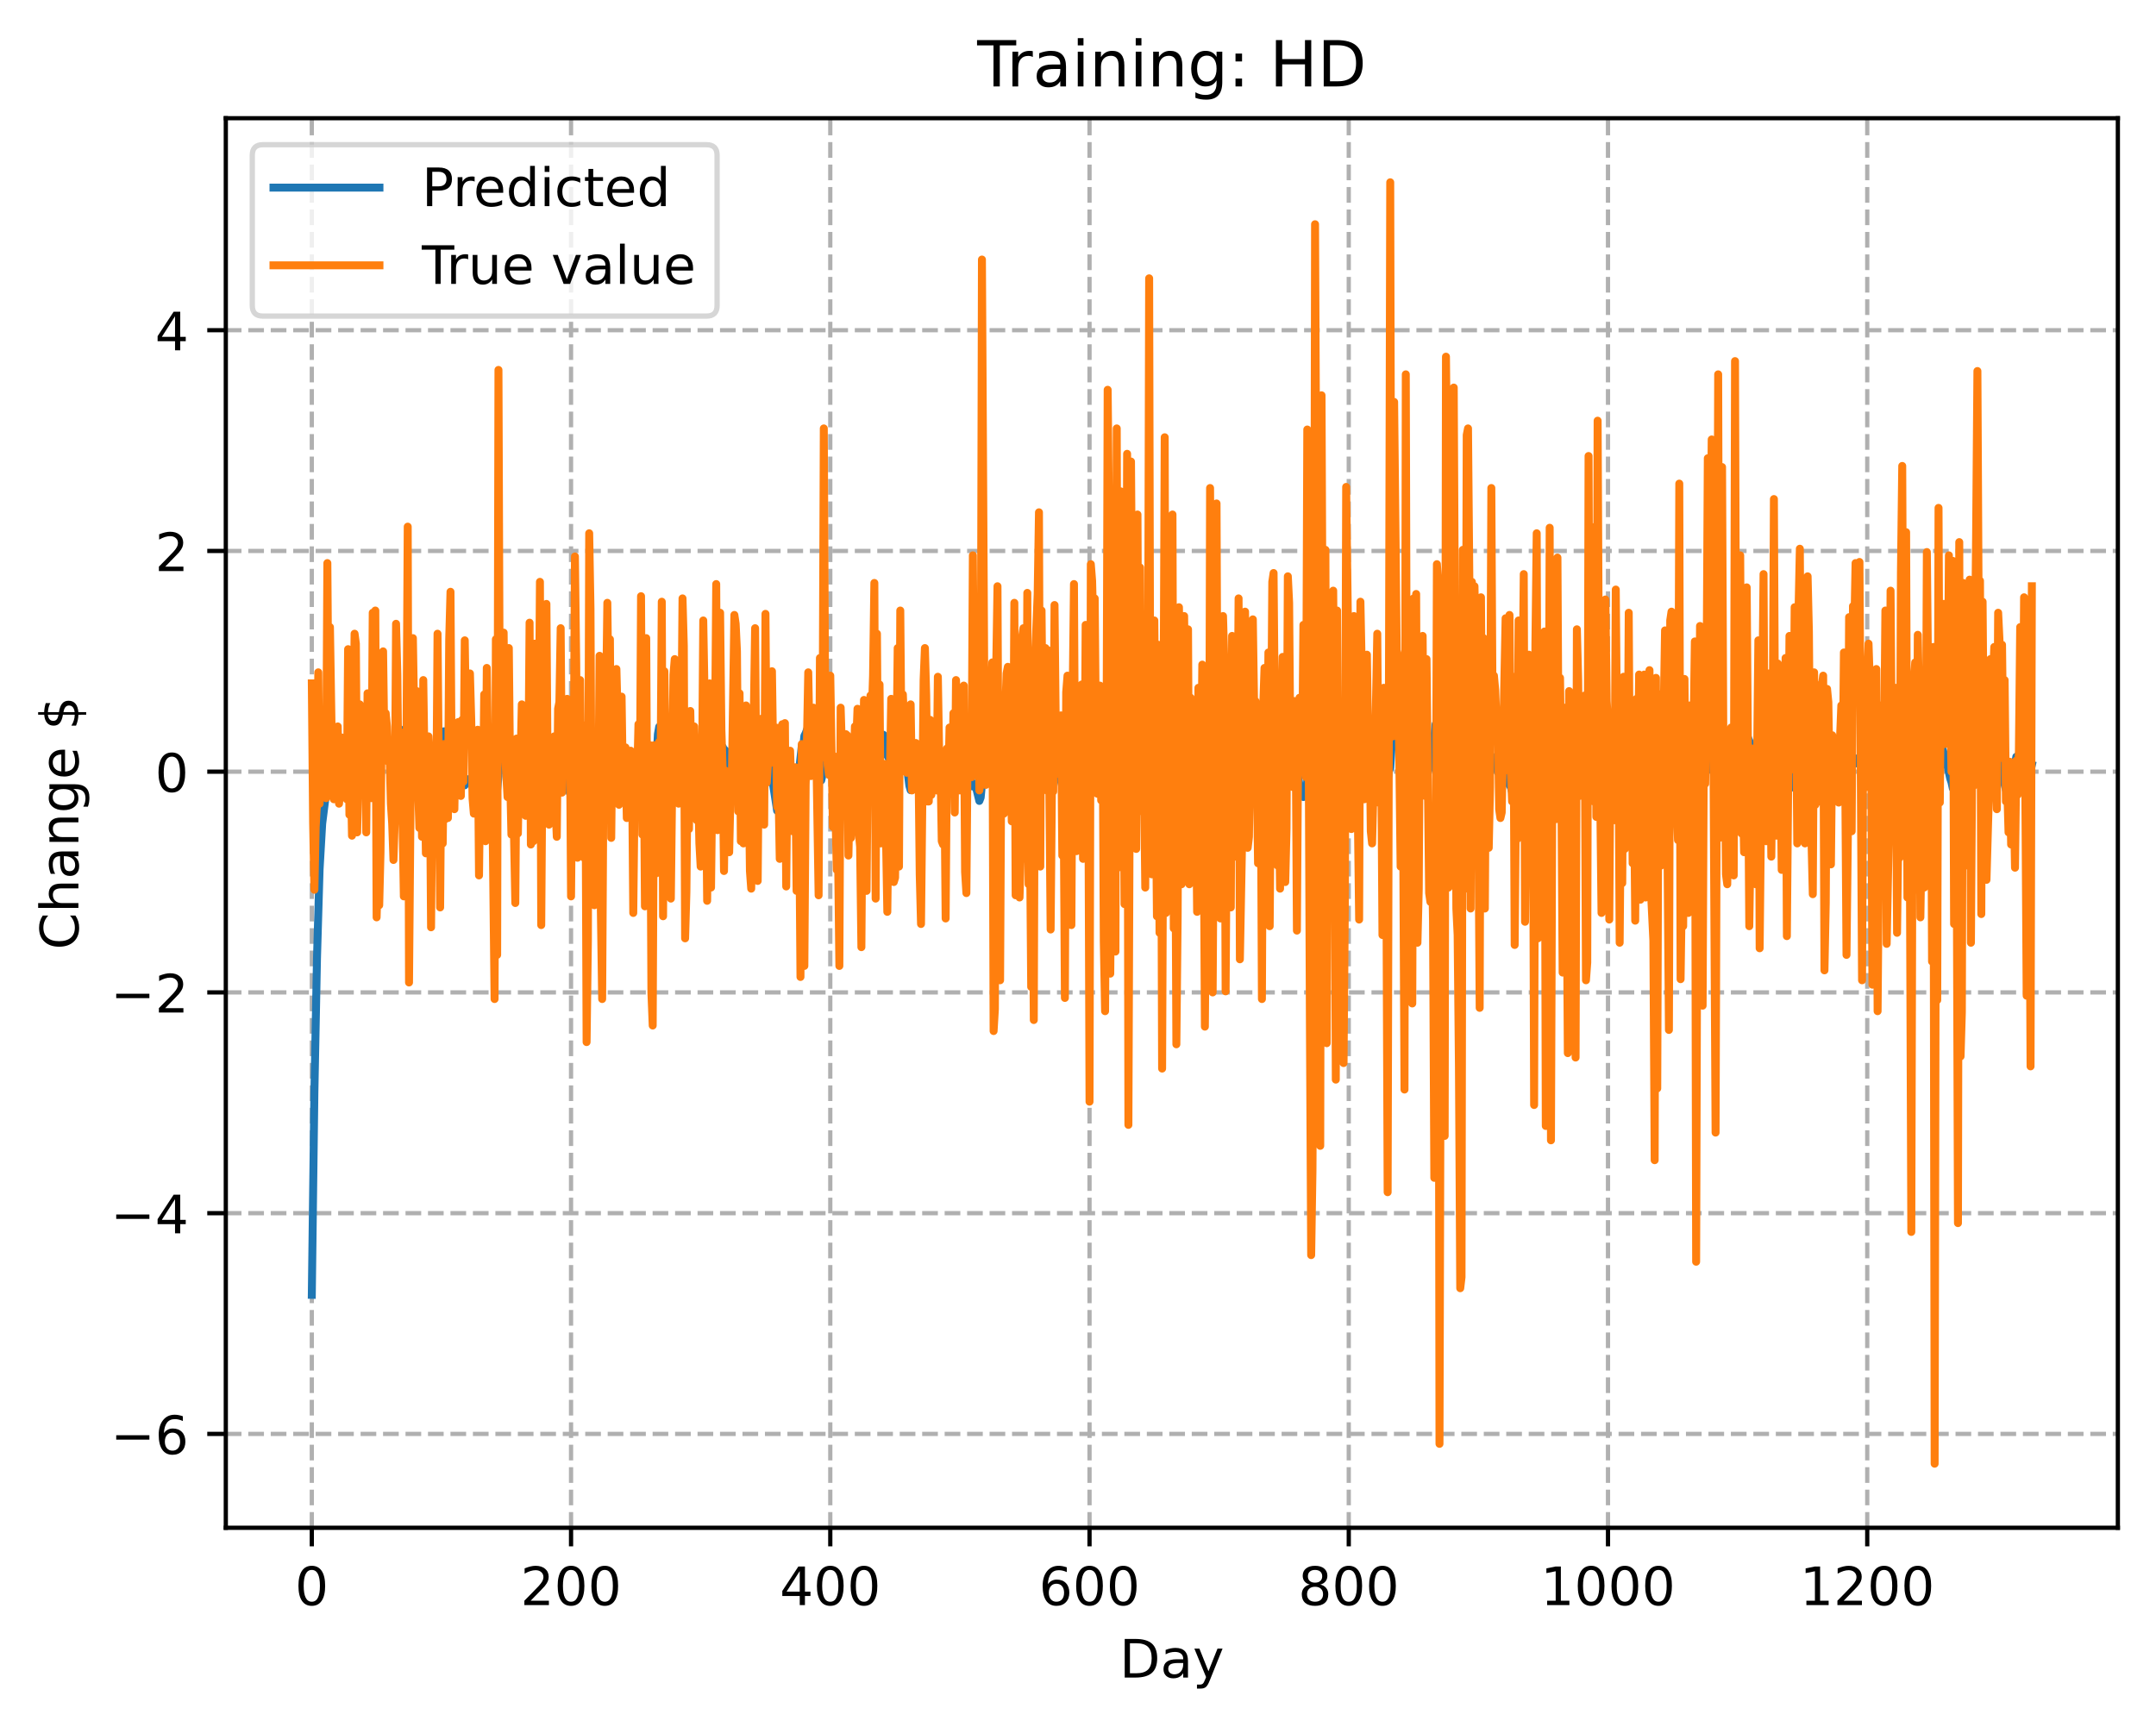 <?xml version="1.0" encoding="utf-8" standalone="no"?>
<!DOCTYPE svg PUBLIC "-//W3C//DTD SVG 1.1//EN"
  "http://www.w3.org/Graphics/SVG/1.1/DTD/svg11.dtd">
<!-- Created with matplotlib (https://matplotlib.org/) -->
<svg height="325.986pt" version="1.1" viewBox="0 0 406.94 325.986" width="406.94pt" xmlns="http://www.w3.org/2000/svg" xmlns:xlink="http://www.w3.org/1999/xlink">
 <defs>
  <style type="text/css">
*{stroke-linecap:butt;stroke-linejoin:round;}
  </style>
 </defs>
 <g id="figure_1">
  <g id="patch_1">
   <path d="M 0 325.986 
L 406.94 325.986 
L 406.94 0 
L 0 0 
z
" style="fill:#ffffff;"/>
  </g>
  <g id="axes_1">
   <g id="patch_2">
    <path d="M 42.62 288.43 
L 399.74 288.43 
L 399.74 22.318 
L 42.62 22.318 
z
" style="fill:#ffffff;"/>
   </g>
   <g id="matplotlib.axis_1">
    <g id="xtick_1">
     <g id="line2d_1">
      <path clip-path="url(#pc4b052c42c)" d="M 58.853 288.43 
L 58.853 22.318 
" style="fill:none;stroke:#b0b0b0;stroke-dasharray:2.96,1.28;stroke-dashoffset:0;stroke-width:0.8;"/>
     </g>
     <g id="line2d_2">
      <defs>
       <path d="M 0 0 
L 0 3.5 
" id="mf163e6a818" style="stroke:#000000;stroke-width:0.8;"/>
      </defs>
      <g>
       <use style="stroke:#000000;stroke-width:0.8;" x="58.853" xlink:href="#mf163e6a818" y="288.43"/>
      </g>
     </g>
     <g id="text_1">
      <!-- 0 -->
      <defs>
       <path d="M 31.781 66.406 
Q 24.172 66.406 20.328 58.906 
Q 16.5 51.422 16.5 36.375 
Q 16.5 21.391 20.328 13.891 
Q 24.172 6.391 31.781 6.391 
Q 39.453 6.391 43.281 13.891 
Q 47.125 21.391 47.125 36.375 
Q 47.125 51.422 43.281 58.906 
Q 39.453 66.406 31.781 66.406 
z
M 31.781 74.219 
Q 44.047 74.219 50.516 64.516 
Q 56.984 54.828 56.984 36.375 
Q 56.984 17.969 50.516 8.266 
Q 44.047 -1.422 31.781 -1.422 
Q 19.531 -1.422 13.062 8.266 
Q 6.594 17.969 6.594 36.375 
Q 6.594 54.828 13.062 64.516 
Q 19.531 74.219 31.781 74.219 
z
" id="DejaVuSans-48"/>
      </defs>
      <g transform="translate(55.672 303.029)scale(0.1 -0.1)">
       <use xlink:href="#DejaVuSans-48"/>
      </g>
     </g>
    </g>
    <g id="xtick_2">
     <g id="line2d_3">
      <path clip-path="url(#pc4b052c42c)" d="M 107.784 288.43 
L 107.784 22.318 
" style="fill:none;stroke:#b0b0b0;stroke-dasharray:2.96,1.28;stroke-dashoffset:0;stroke-width:0.8;"/>
     </g>
     <g id="line2d_4">
      <g>
       <use style="stroke:#000000;stroke-width:0.8;" x="107.784" xlink:href="#mf163e6a818" y="288.43"/>
      </g>
     </g>
     <g id="text_2">
      <!-- 200 -->
      <defs>
       <path d="M 19.188 8.297 
L 53.609 8.297 
L 53.609 0 
L 7.328 0 
L 7.328 8.297 
Q 12.938 14.109 22.625 23.891 
Q 32.328 33.688 34.812 36.531 
Q 39.547 41.844 41.422 45.531 
Q 43.312 49.219 43.312 52.781 
Q 43.312 58.594 39.234 62.25 
Q 35.156 65.922 28.609 65.922 
Q 23.969 65.922 18.812 64.312 
Q 13.672 62.703 7.812 59.422 
L 7.812 69.391 
Q 13.766 71.781 18.938 73 
Q 24.125 74.219 28.422 74.219 
Q 39.75 74.219 46.484 68.547 
Q 53.219 62.891 53.219 53.422 
Q 53.219 48.922 51.531 44.891 
Q 49.859 40.875 45.406 35.406 
Q 44.188 33.984 37.641 27.219 
Q 31.109 20.453 19.188 8.297 
z
" id="DejaVuSans-50"/>
      </defs>
      <g transform="translate(98.24 303.029)scale(0.1 -0.1)">
       <use xlink:href="#DejaVuSans-50"/>
       <use x="63.623" xlink:href="#DejaVuSans-48"/>
       <use x="127.246" xlink:href="#DejaVuSans-48"/>
      </g>
     </g>
    </g>
    <g id="xtick_3">
     <g id="line2d_5">
      <path clip-path="url(#pc4b052c42c)" d="M 156.714 288.43 
L 156.714 22.318 
" style="fill:none;stroke:#b0b0b0;stroke-dasharray:2.96,1.28;stroke-dashoffset:0;stroke-width:0.8;"/>
     </g>
     <g id="line2d_6">
      <g>
       <use style="stroke:#000000;stroke-width:0.8;" x="156.714" xlink:href="#mf163e6a818" y="288.43"/>
      </g>
     </g>
     <g id="text_3">
      <!-- 400 -->
      <defs>
       <path d="M 37.797 64.312 
L 12.891 25.391 
L 37.797 25.391 
z
M 35.203 72.906 
L 47.609 72.906 
L 47.609 25.391 
L 58.016 25.391 
L 58.016 17.188 
L 47.609 17.188 
L 47.609 0 
L 37.797 0 
L 37.797 17.188 
L 4.891 17.188 
L 4.891 26.703 
z
" id="DejaVuSans-52"/>
      </defs>
      <g transform="translate(147.17 303.029)scale(0.1 -0.1)">
       <use xlink:href="#DejaVuSans-52"/>
       <use x="63.623" xlink:href="#DejaVuSans-48"/>
       <use x="127.246" xlink:href="#DejaVuSans-48"/>
      </g>
     </g>
    </g>
    <g id="xtick_4">
     <g id="line2d_7">
      <path clip-path="url(#pc4b052c42c)" d="M 205.645 288.43 
L 205.645 22.318 
" style="fill:none;stroke:#b0b0b0;stroke-dasharray:2.96,1.28;stroke-dashoffset:0;stroke-width:0.8;"/>
     </g>
     <g id="line2d_8">
      <g>
       <use style="stroke:#000000;stroke-width:0.8;" x="205.645" xlink:href="#mf163e6a818" y="288.43"/>
      </g>
     </g>
     <g id="text_4">
      <!-- 600 -->
      <defs>
       <path d="M 33.016 40.375 
Q 26.375 40.375 22.484 35.828 
Q 18.609 31.297 18.609 23.391 
Q 18.609 15.531 22.484 10.953 
Q 26.375 6.391 33.016 6.391 
Q 39.656 6.391 43.531 10.953 
Q 47.406 15.531 47.406 23.391 
Q 47.406 31.297 43.531 35.828 
Q 39.656 40.375 33.016 40.375 
z
M 52.594 71.297 
L 52.594 62.312 
Q 48.875 64.062 45.094 64.984 
Q 41.312 65.922 37.594 65.922 
Q 27.828 65.922 22.672 59.328 
Q 17.531 52.734 16.797 39.406 
Q 19.672 43.656 24.016 45.922 
Q 28.375 48.188 33.594 48.188 
Q 44.578 48.188 50.953 41.516 
Q 57.328 34.859 57.328 23.391 
Q 57.328 12.156 50.688 5.359 
Q 44.047 -1.422 33.016 -1.422 
Q 20.359 -1.422 13.672 8.266 
Q 6.984 17.969 6.984 36.375 
Q 6.984 53.656 15.188 63.938 
Q 23.391 74.219 37.203 74.219 
Q 40.922 74.219 44.703 73.484 
Q 48.484 72.75 52.594 71.297 
z
" id="DejaVuSans-54"/>
      </defs>
      <g transform="translate(196.101 303.029)scale(0.1 -0.1)">
       <use xlink:href="#DejaVuSans-54"/>
       <use x="63.623" xlink:href="#DejaVuSans-48"/>
       <use x="127.246" xlink:href="#DejaVuSans-48"/>
      </g>
     </g>
    </g>
    <g id="xtick_5">
     <g id="line2d_9">
      <path clip-path="url(#pc4b052c42c)" d="M 254.575 288.43 
L 254.575 22.318 
" style="fill:none;stroke:#b0b0b0;stroke-dasharray:2.96,1.28;stroke-dashoffset:0;stroke-width:0.8;"/>
     </g>
     <g id="line2d_10">
      <g>
       <use style="stroke:#000000;stroke-width:0.8;" x="254.575" xlink:href="#mf163e6a818" y="288.43"/>
      </g>
     </g>
     <g id="text_5">
      <!-- 800 -->
      <defs>
       <path d="M 31.781 34.625 
Q 24.75 34.625 20.719 30.859 
Q 16.703 27.094 16.703 20.516 
Q 16.703 13.922 20.719 10.156 
Q 24.75 6.391 31.781 6.391 
Q 38.812 6.391 42.859 10.172 
Q 46.922 13.969 46.922 20.516 
Q 46.922 27.094 42.891 30.859 
Q 38.875 34.625 31.781 34.625 
z
M 21.922 38.812 
Q 15.578 40.375 12.031 44.719 
Q 8.5 49.078 8.5 55.328 
Q 8.5 64.062 14.719 69.141 
Q 20.953 74.219 31.781 74.219 
Q 42.672 74.219 48.875 69.141 
Q 55.078 64.062 55.078 55.328 
Q 55.078 49.078 51.531 44.719 
Q 48 40.375 41.703 38.812 
Q 48.828 37.156 52.797 32.312 
Q 56.781 27.484 56.781 20.516 
Q 56.781 9.906 50.312 4.234 
Q 43.844 -1.422 31.781 -1.422 
Q 19.734 -1.422 13.25 4.234 
Q 6.781 9.906 6.781 20.516 
Q 6.781 27.484 10.781 32.312 
Q 14.797 37.156 21.922 38.812 
z
M 18.312 54.391 
Q 18.312 48.734 21.844 45.562 
Q 25.391 42.391 31.781 42.391 
Q 38.141 42.391 41.719 45.562 
Q 45.312 48.734 45.312 54.391 
Q 45.312 60.062 41.719 63.234 
Q 38.141 66.406 31.781 66.406 
Q 25.391 66.406 21.844 63.234 
Q 18.312 60.062 18.312 54.391 
z
" id="DejaVuSans-56"/>
      </defs>
      <g transform="translate(245.032 303.029)scale(0.1 -0.1)">
       <use xlink:href="#DejaVuSans-56"/>
       <use x="63.623" xlink:href="#DejaVuSans-48"/>
       <use x="127.246" xlink:href="#DejaVuSans-48"/>
      </g>
     </g>
    </g>
    <g id="xtick_6">
     <g id="line2d_11">
      <path clip-path="url(#pc4b052c42c)" d="M 303.506 288.43 
L 303.506 22.318 
" style="fill:none;stroke:#b0b0b0;stroke-dasharray:2.96,1.28;stroke-dashoffset:0;stroke-width:0.8;"/>
     </g>
     <g id="line2d_12">
      <g>
       <use style="stroke:#000000;stroke-width:0.8;" x="303.506" xlink:href="#mf163e6a818" y="288.43"/>
      </g>
     </g>
     <g id="text_6">
      <!-- 1000 -->
      <defs>
       <path d="M 12.406 8.297 
L 28.516 8.297 
L 28.516 63.922 
L 10.984 60.406 
L 10.984 69.391 
L 28.422 72.906 
L 38.281 72.906 
L 38.281 8.297 
L 54.391 8.297 
L 54.391 0 
L 12.406 0 
z
" id="DejaVuSans-49"/>
      </defs>
      <g transform="translate(290.781 303.029)scale(0.1 -0.1)">
       <use xlink:href="#DejaVuSans-49"/>
       <use x="63.623" xlink:href="#DejaVuSans-48"/>
       <use x="127.246" xlink:href="#DejaVuSans-48"/>
       <use x="190.869" xlink:href="#DejaVuSans-48"/>
      </g>
     </g>
    </g>
    <g id="xtick_7">
     <g id="line2d_13">
      <path clip-path="url(#pc4b052c42c)" d="M 352.437 288.43 
L 352.437 22.318 
" style="fill:none;stroke:#b0b0b0;stroke-dasharray:2.96,1.28;stroke-dashoffset:0;stroke-width:0.8;"/>
     </g>
     <g id="line2d_14">
      <g>
       <use style="stroke:#000000;stroke-width:0.8;" x="352.437" xlink:href="#mf163e6a818" y="288.43"/>
      </g>
     </g>
     <g id="text_7">
      <!-- 1200 -->
      <g transform="translate(339.712 303.029)scale(0.1 -0.1)">
       <use xlink:href="#DejaVuSans-49"/>
       <use x="63.623" xlink:href="#DejaVuSans-50"/>
       <use x="127.246" xlink:href="#DejaVuSans-48"/>
       <use x="190.869" xlink:href="#DejaVuSans-48"/>
      </g>
     </g>
    </g>
    <g id="text_8">
     <!-- Day -->
     <defs>
      <path d="M 19.672 64.797 
L 19.672 8.109 
L 31.594 8.109 
Q 46.688 8.109 53.688 14.938 
Q 60.688 21.781 60.688 36.531 
Q 60.688 51.172 53.688 57.984 
Q 46.688 64.797 31.594 64.797 
z
M 9.812 72.906 
L 30.078 72.906 
Q 51.266 72.906 61.172 64.094 
Q 71.094 55.281 71.094 36.531 
Q 71.094 17.672 61.125 8.828 
Q 51.172 0 30.078 0 
L 9.812 0 
z
" id="DejaVuSans-68"/>
      <path d="M 34.281 27.484 
Q 23.391 27.484 19.188 25 
Q 14.984 22.516 14.984 16.5 
Q 14.984 11.719 18.141 8.906 
Q 21.297 6.109 26.703 6.109 
Q 34.188 6.109 38.703 11.406 
Q 43.219 16.703 43.219 25.484 
L 43.219 27.484 
z
M 52.203 31.203 
L 52.203 0 
L 43.219 0 
L 43.219 8.297 
Q 40.141 3.328 35.547 0.953 
Q 30.953 -1.422 24.312 -1.422 
Q 15.922 -1.422 10.953 3.297 
Q 6 8.016 6 15.922 
Q 6 25.141 12.172 29.828 
Q 18.359 34.516 30.609 34.516 
L 43.219 34.516 
L 43.219 35.406 
Q 43.219 41.609 39.141 45 
Q 35.062 48.391 27.688 48.391 
Q 23 48.391 18.547 47.266 
Q 14.109 46.141 10.016 43.891 
L 10.016 52.203 
Q 14.938 54.109 19.578 55.047 
Q 24.219 56 28.609 56 
Q 40.484 56 46.344 49.844 
Q 52.203 43.703 52.203 31.203 
z
" id="DejaVuSans-97"/>
      <path d="M 32.172 -5.078 
Q 28.375 -14.844 24.75 -17.812 
Q 21.141 -20.797 15.094 -20.797 
L 7.906 -20.797 
L 7.906 -13.281 
L 13.188 -13.281 
Q 16.891 -13.281 18.938 -11.516 
Q 21 -9.766 23.484 -3.219 
L 25.094 0.875 
L 2.984 54.688 
L 12.5 54.688 
L 29.594 11.922 
L 46.688 54.688 
L 56.203 54.688 
z
" id="DejaVuSans-121"/>
     </defs>
     <g transform="translate(211.307 316.707)scale(0.1 -0.1)">
      <use xlink:href="#DejaVuSans-68"/>
      <use x="77.002" xlink:href="#DejaVuSans-97"/>
      <use x="138.281" xlink:href="#DejaVuSans-121"/>
     </g>
    </g>
   </g>
   <g id="matplotlib.axis_2">
    <g id="ytick_1">
     <g id="line2d_15">
      <path clip-path="url(#pc4b052c42c)" d="M 42.62 270.708 
L 399.74 270.708 
" style="fill:none;stroke:#b0b0b0;stroke-dasharray:2.96,1.28;stroke-dashoffset:0;stroke-width:0.8;"/>
     </g>
     <g id="line2d_16">
      <defs>
       <path d="M 0 0 
L -3.5 0 
" id="m3ef69b5d4e" style="stroke:#000000;stroke-width:0.8;"/>
      </defs>
      <g>
       <use style="stroke:#000000;stroke-width:0.8;" x="42.62" xlink:href="#m3ef69b5d4e" y="270.708"/>
      </g>
     </g>
     <g id="text_9">
      <!-- −6 -->
      <defs>
       <path d="M 10.594 35.5 
L 73.188 35.5 
L 73.188 27.203 
L 10.594 27.203 
z
" id="DejaVuSans-8722"/>
      </defs>
      <g transform="translate(20.878 274.507)scale(0.1 -0.1)">
       <use xlink:href="#DejaVuSans-8722"/>
       <use x="83.789" xlink:href="#DejaVuSans-54"/>
      </g>
     </g>
    </g>
    <g id="ytick_2">
     <g id="line2d_17">
      <path clip-path="url(#pc4b052c42c)" d="M 42.62 229.034 
L 399.74 229.034 
" style="fill:none;stroke:#b0b0b0;stroke-dasharray:2.96,1.28;stroke-dashoffset:0;stroke-width:0.8;"/>
     </g>
     <g id="line2d_18">
      <g>
       <use style="stroke:#000000;stroke-width:0.8;" x="42.62" xlink:href="#m3ef69b5d4e" y="229.034"/>
      </g>
     </g>
     <g id="text_10">
      <!-- −4 -->
      <g transform="translate(20.878 232.833)scale(0.1 -0.1)">
       <use xlink:href="#DejaVuSans-8722"/>
       <use x="83.789" xlink:href="#DejaVuSans-52"/>
      </g>
     </g>
    </g>
    <g id="ytick_3">
     <g id="line2d_19">
      <path clip-path="url(#pc4b052c42c)" d="M 42.62 187.359 
L 399.74 187.359 
" style="fill:none;stroke:#b0b0b0;stroke-dasharray:2.96,1.28;stroke-dashoffset:0;stroke-width:0.8;"/>
     </g>
     <g id="line2d_20">
      <g>
       <use style="stroke:#000000;stroke-width:0.8;" x="42.62" xlink:href="#m3ef69b5d4e" y="187.359"/>
      </g>
     </g>
     <g id="text_11">
      <!-- −2 -->
      <g transform="translate(20.878 191.158)scale(0.1 -0.1)">
       <use xlink:href="#DejaVuSans-8722"/>
       <use x="83.789" xlink:href="#DejaVuSans-50"/>
      </g>
     </g>
    </g>
    <g id="ytick_4">
     <g id="line2d_21">
      <path clip-path="url(#pc4b052c42c)" d="M 42.62 145.685 
L 399.74 145.685 
" style="fill:none;stroke:#b0b0b0;stroke-dasharray:2.96,1.28;stroke-dashoffset:0;stroke-width:0.8;"/>
     </g>
     <g id="line2d_22">
      <g>
       <use style="stroke:#000000;stroke-width:0.8;" x="42.62" xlink:href="#m3ef69b5d4e" y="145.685"/>
      </g>
     </g>
     <g id="text_12">
      <!-- 0 -->
      <g transform="translate(29.258 149.484)scale(0.1 -0.1)">
       <use xlink:href="#DejaVuSans-48"/>
      </g>
     </g>
    </g>
    <g id="ytick_5">
     <g id="line2d_23">
      <path clip-path="url(#pc4b052c42c)" d="M 42.62 104.01 
L 399.74 104.01 
" style="fill:none;stroke:#b0b0b0;stroke-dasharray:2.96,1.28;stroke-dashoffset:0;stroke-width:0.8;"/>
     </g>
     <g id="line2d_24">
      <g>
       <use style="stroke:#000000;stroke-width:0.8;" x="42.62" xlink:href="#m3ef69b5d4e" y="104.01"/>
      </g>
     </g>
     <g id="text_13">
      <!-- 2 -->
      <g transform="translate(29.258 107.81)scale(0.1 -0.1)">
       <use xlink:href="#DejaVuSans-50"/>
      </g>
     </g>
    </g>
    <g id="ytick_6">
     <g id="line2d_25">
      <path clip-path="url(#pc4b052c42c)" d="M 42.62 62.336 
L 399.74 62.336 
" style="fill:none;stroke:#b0b0b0;stroke-dasharray:2.96,1.28;stroke-dashoffset:0;stroke-width:0.8;"/>
     </g>
     <g id="line2d_26">
      <g>
       <use style="stroke:#000000;stroke-width:0.8;" x="42.62" xlink:href="#m3ef69b5d4e" y="62.336"/>
      </g>
     </g>
     <g id="text_14">
      <!-- 4 -->
      <g transform="translate(29.258 66.135)scale(0.1 -0.1)">
       <use xlink:href="#DejaVuSans-52"/>
      </g>
     </g>
    </g>
    <g id="text_15">
     <!-- Change $ -->
     <defs>
      <path d="M 64.406 67.281 
L 64.406 56.891 
Q 59.422 61.531 53.781 63.812 
Q 48.141 66.109 41.797 66.109 
Q 29.297 66.109 22.656 58.469 
Q 16.016 50.828 16.016 36.375 
Q 16.016 21.969 22.656 14.328 
Q 29.297 6.688 41.797 6.688 
Q 48.141 6.688 53.781 8.984 
Q 59.422 11.281 64.406 15.922 
L 64.406 5.609 
Q 59.234 2.094 53.438 0.328 
Q 47.656 -1.422 41.219 -1.422 
Q 24.656 -1.422 15.125 8.703 
Q 5.609 18.844 5.609 36.375 
Q 5.609 53.953 15.125 64.078 
Q 24.656 74.219 41.219 74.219 
Q 47.75 74.219 53.531 72.484 
Q 59.328 70.75 64.406 67.281 
z
" id="DejaVuSans-67"/>
      <path d="M 54.891 33.016 
L 54.891 0 
L 45.906 0 
L 45.906 32.719 
Q 45.906 40.484 42.875 44.328 
Q 39.844 48.188 33.797 48.188 
Q 26.516 48.188 22.312 43.547 
Q 18.109 38.922 18.109 30.906 
L 18.109 0 
L 9.078 0 
L 9.078 75.984 
L 18.109 75.984 
L 18.109 46.188 
Q 21.344 51.125 25.703 53.562 
Q 30.078 56 35.797 56 
Q 45.219 56 50.047 50.172 
Q 54.891 44.344 54.891 33.016 
z
" id="DejaVuSans-104"/>
      <path d="M 54.891 33.016 
L 54.891 0 
L 45.906 0 
L 45.906 32.719 
Q 45.906 40.484 42.875 44.328 
Q 39.844 48.188 33.797 48.188 
Q 26.516 48.188 22.312 43.547 
Q 18.109 38.922 18.109 30.906 
L 18.109 0 
L 9.078 0 
L 9.078 54.688 
L 18.109 54.688 
L 18.109 46.188 
Q 21.344 51.125 25.703 53.562 
Q 30.078 56 35.797 56 
Q 45.219 56 50.047 50.172 
Q 54.891 44.344 54.891 33.016 
z
" id="DejaVuSans-110"/>
      <path d="M 45.406 27.984 
Q 45.406 37.75 41.375 43.109 
Q 37.359 48.484 30.078 48.484 
Q 22.859 48.484 18.828 43.109 
Q 14.797 37.75 14.797 27.984 
Q 14.797 18.266 18.828 12.891 
Q 22.859 7.516 30.078 7.516 
Q 37.359 7.516 41.375 12.891 
Q 45.406 18.266 45.406 27.984 
z
M 54.391 6.781 
Q 54.391 -7.172 48.188 -13.984 
Q 42 -20.797 29.203 -20.797 
Q 24.469 -20.797 20.266 -20.094 
Q 16.062 -19.391 12.109 -17.922 
L 12.109 -9.188 
Q 16.062 -11.328 19.922 -12.344 
Q 23.781 -13.375 27.781 -13.375 
Q 36.625 -13.375 41.016 -8.766 
Q 45.406 -4.156 45.406 5.172 
L 45.406 9.625 
Q 42.625 4.781 38.281 2.391 
Q 33.938 0 27.875 0 
Q 17.828 0 11.672 7.656 
Q 5.516 15.328 5.516 27.984 
Q 5.516 40.672 11.672 48.328 
Q 17.828 56 27.875 56 
Q 33.938 56 38.281 53.609 
Q 42.625 51.219 45.406 46.391 
L 45.406 54.688 
L 54.391 54.688 
z
" id="DejaVuSans-103"/>
      <path d="M 56.203 29.594 
L 56.203 25.203 
L 14.891 25.203 
Q 15.484 15.922 20.484 11.062 
Q 25.484 6.203 34.422 6.203 
Q 39.594 6.203 44.453 7.469 
Q 49.312 8.734 54.109 11.281 
L 54.109 2.781 
Q 49.266 0.734 44.188 -0.344 
Q 39.109 -1.422 33.891 -1.422 
Q 20.797 -1.422 13.156 6.188 
Q 5.516 13.812 5.516 26.812 
Q 5.516 40.234 12.766 48.109 
Q 20.016 56 32.328 56 
Q 43.359 56 49.781 48.891 
Q 56.203 41.797 56.203 29.594 
z
M 47.219 32.234 
Q 47.125 39.594 43.094 43.984 
Q 39.062 48.391 32.422 48.391 
Q 24.906 48.391 20.391 44.141 
Q 15.875 39.891 15.188 32.172 
z
" id="DejaVuSans-101"/>
      <path id="DejaVuSans-32"/>
      <path d="M 33.797 -14.703 
L 28.906 -14.703 
L 28.859 0 
Q 23.734 0.094 18.609 1.188 
Q 13.484 2.297 8.297 4.5 
L 8.297 13.281 
Q 13.281 10.156 18.375 8.562 
Q 23.484 6.984 28.906 6.938 
L 28.906 29.203 
Q 18.109 30.953 13.203 35.156 
Q 8.297 39.359 8.297 46.688 
Q 8.297 54.641 13.625 59.219 
Q 18.953 63.812 28.906 64.5 
L 28.906 75.984 
L 33.797 75.984 
L 33.797 64.656 
Q 38.328 64.453 42.578 63.688 
Q 46.828 62.938 50.875 61.625 
L 50.875 53.078 
Q 46.828 55.125 42.547 56.25 
Q 38.281 57.375 33.797 57.562 
L 33.797 36.719 
Q 44.875 35.016 50.094 30.609 
Q 55.328 26.219 55.328 18.609 
Q 55.328 10.359 49.781 5.594 
Q 44.234 0.828 33.797 0.094 
z
M 28.906 37.594 
L 28.906 57.625 
Q 23.25 56.984 20.266 54.391 
Q 17.281 51.812 17.281 47.516 
Q 17.281 43.312 20.031 40.969 
Q 22.797 38.625 28.906 37.594 
z
M 33.797 28.219 
L 33.797 7.078 
Q 39.984 7.906 43.141 10.594 
Q 46.297 13.281 46.297 17.672 
Q 46.297 21.969 43.281 24.5 
Q 40.281 27.047 33.797 28.219 
z
" id="DejaVuSans-36"/>
     </defs>
     <g transform="translate(14.798 179.288)rotate(-90)scale(0.1 -0.1)">
      <use xlink:href="#DejaVuSans-67"/>
      <use x="69.824" xlink:href="#DejaVuSans-104"/>
      <use x="133.203" xlink:href="#DejaVuSans-97"/>
      <use x="194.482" xlink:href="#DejaVuSans-110"/>
      <use x="257.861" xlink:href="#DejaVuSans-103"/>
      <use x="321.338" xlink:href="#DejaVuSans-101"/>
      <use x="382.861" xlink:href="#DejaVuSans-32"/>
      <use x="414.648" xlink:href="#DejaVuSans-36"/>
     </g>
    </g>
   </g>
   <g id="line2d_27">
    <path clip-path="url(#pc4b052c42c)" d="M 58.853 244.453 
L 59.342 206.144 
L 59.832 180.824 
L 60.321 164.093 
L 60.81 155.523 
L 61.544 149.675 
L 61.789 147.614 
L 62.034 140.719 
L 62.278 139.372 
L 62.767 137.99 
L 63.012 138.095 
L 63.257 138.816 
L 63.501 140.629 
L 63.746 140.661 
L 63.991 142.738 
L 64.235 142.352 
L 64.725 145.448 
L 64.969 145.134 
L 65.214 145.459 
L 65.703 146.747 
L 65.948 147.081 
L 66.193 146.228 
L 66.437 146.887 
L 66.682 146.02 
L 66.927 146.462 
L 67.416 142.185 
L 67.661 141.723 
L 67.905 143.29 
L 68.15 143.969 
L 68.395 143.374 
L 68.639 143.207 
L 68.884 143.422 
L 69.128 142.959 
L 69.373 141.867 
L 69.618 143.735 
L 69.862 143.674 
L 70.107 143.892 
L 70.596 144.828 
L 70.841 142.956 
L 71.086 142.153 
L 71.33 140.02 
L 71.575 139.589 
L 71.82 136.362 
L 72.064 135.881 
L 72.309 137.831 
L 72.554 138.203 
L 72.798 139.661 
L 73.043 139.379 
L 73.288 140.338 
L 73.532 140.727 
L 73.777 142.747 
L 74.022 143.073 
L 74.266 144.185 
L 74.511 143.16 
L 74.755 141.435 
L 75 138.347 
L 75.245 138.663 
L 75.489 137.661 
L 75.734 140.586 
L 75.979 141.473 
L 76.223 141.104 
L 76.713 144.033 
L 76.957 144.062 
L 77.202 137.77 
L 77.447 135.539 
L 77.936 138.035 
L 78.181 137.464 
L 78.425 138.22 
L 78.915 144.192 
L 79.159 144.486 
L 79.404 144.423 
L 79.649 144.619 
L 79.893 143.398 
L 80.138 143.044 
L 80.383 142.374 
L 80.627 142.055 
L 80.872 142.283 
L 81.361 143.416 
L 81.606 143.15 
L 82.095 144.728 
L 82.34 144.833 
L 82.584 145.593 
L 82.829 144.769 
L 83.074 143.098 
L 83.563 142.746 
L 83.808 138.06 
L 84.052 142.039 
L 84.297 143.271 
L 84.542 143.555 
L 84.786 143.535 
L 85.031 142.862 
L 85.276 141.034 
L 85.52 140.708 
L 85.765 141.871 
L 86.01 142.155 
L 86.254 142.939 
L 86.499 143.029 
L 86.743 143.614 
L 87.477 147.736 
L 87.722 148.256 
L 88.211 147.103 
L 88.456 147.346 
L 88.701 147.8 
L 88.945 147.371 
L 89.19 147.553 
L 89.435 147.225 
L 89.679 147.365 
L 89.924 148.37 
L 90.169 147.654 
L 90.413 148.728 
L 90.658 148.665 
L 90.903 148.872 
L 91.147 149.523 
L 91.392 149.472 
L 91.637 150.891 
L 91.881 150.944 
L 92.371 151.926 
L 92.86 150.386 
L 93.349 150.53 
L 93.594 149.027 
L 93.838 149.063 
L 94.083 146.531 
L 94.328 138.764 
L 94.572 135.3 
L 94.817 135.845 
L 95.062 138.115 
L 95.551 140.25 
L 95.796 143.067 
L 96.285 146.148 
L 96.53 145.993 
L 96.774 146.812 
L 97.019 147.155 
L 97.264 146.157 
L 97.508 143.799 
L 97.753 144.769 
L 97.998 143.618 
L 98.242 144.906 
L 98.487 144.703 
L 98.731 146.384 
L 98.976 146.107 
L 99.221 148.029 
L 99.71 148.544 
L 100.199 147.507 
L 100.444 145.384 
L 100.689 145.8 
L 100.933 144.731 
L 101.178 145.547 
L 101.423 144.585 
L 101.667 145.515 
L 101.912 144.842 
L 102.401 142.199 
L 102.646 143.3 
L 103.38 142.706 
L 103.625 141.529 
L 103.869 140.987 
L 104.114 140.847 
L 104.359 141.676 
L 104.603 141.616 
L 104.848 143.466 
L 105.092 142.731 
L 105.337 143.421 
L 105.582 145.101 
L 106.071 145.965 
L 106.316 145.671 
L 106.56 146.299 
L 106.805 146.304 
L 107.539 149.67 
L 107.784 149.844 
L 108.028 148.447 
L 108.273 148.494 
L 108.518 146.35 
L 109.252 136.783 
L 109.496 139.299 
L 109.741 139.816 
L 109.986 139.737 
L 110.23 141.001 
L 110.475 140.789 
L 110.719 141.57 
L 110.964 140.424 
L 111.209 140.954 
L 111.453 139.735 
L 111.698 139.925 
L 111.943 139.189 
L 112.187 140.158 
L 112.921 139.661 
L 113.166 138.917 
L 113.411 140.991 
L 113.655 140.273 
L 113.9 138.94 
L 114.145 135.663 
L 114.389 134.804 
L 114.879 135.835 
L 115.123 137.17 
L 115.368 135.921 
L 115.613 136.251 
L 116.591 145.256 
L 116.836 146.897 
L 117.08 146.999 
L 117.57 148.133 
L 117.814 147.788 
L 118.059 147.866 
L 118.304 147.787 
L 118.548 146.723 
L 118.793 146.17 
L 119.038 145.987 
L 119.282 146.256 
L 119.527 147.427 
L 119.772 145.669 
L 120.016 146.655 
L 120.261 146.638 
L 120.75 145.456 
L 120.995 143.705 
L 121.484 143.849 
L 121.729 144.234 
L 121.974 144.111 
L 122.218 145.784 
L 122.463 145.435 
L 122.707 147.479 
L 122.952 147.151 
L 123.197 146.168 
L 123.441 144.038 
L 123.686 144.623 
L 123.931 143.204 
L 124.175 138.616 
L 124.42 137.208 
L 124.665 138.583 
L 125.399 136.551 
L 125.888 140.008 
L 126.377 141.213 
L 126.622 141.662 
L 126.867 139.433 
L 127.111 138.801 
L 127.356 140.44 
L 127.601 140.807 
L 128.579 144.681 
L 128.824 145.062 
L 129.068 143.65 
L 129.313 143.684 
L 129.558 139.822 
L 130.047 143.652 
L 130.292 143.181 
L 130.536 145.78 
L 130.781 146.096 
L 131.026 145.755 
L 131.27 146.511 
L 131.515 146.664 
L 131.76 145.82 
L 132.004 146.489 
L 132.249 146.338 
L 132.494 144.084 
L 132.738 142.985 
L 132.983 142.498 
L 133.228 141.519 
L 133.472 143.174 
L 133.717 143.361 
L 133.962 140.943 
L 134.206 141.696 
L 134.451 137.464 
L 134.695 137.951 
L 135.185 140.551 
L 135.674 141.274 
L 135.919 141.243 
L 136.163 141.429 
L 136.408 141.022 
L 136.653 141.493 
L 136.897 141.649 
L 137.142 145.102 
L 137.387 145.055 
L 137.631 145.94 
L 137.876 145.882 
L 138.121 143.502 
L 139.099 140.937 
L 139.589 138.266 
L 139.833 137.281 
L 140.078 136.915 
L 140.322 139.644 
L 140.567 139.144 
L 140.812 141.656 
L 141.056 141.026 
L 141.301 142.906 
L 141.546 145.927 
L 142.035 146.882 
L 142.28 146.356 
L 142.769 146.557 
L 143.503 144.537 
L 143.748 142.525 
L 143.992 143.61 
L 144.482 143.677 
L 144.726 143.84 
L 145.216 141.267 
L 145.46 143.089 
L 145.95 148.309 
L 146.683 153.065 
L 146.928 153.091 
L 147.173 153.323 
L 147.417 149.073 
L 147.662 149.061 
L 147.907 148.744 
L 148.151 148.193 
L 148.396 148.965 
L 148.641 147.425 
L 148.885 148.49 
L 149.13 148.952 
L 149.375 150.062 
L 149.864 148.935 
L 150.353 147.414 
L 150.598 145.797 
L 150.843 145.381 
L 151.332 140.834 
L 151.577 141.384 
L 151.821 138.932 
L 152.066 138.455 
L 152.555 137.14 
L 153.289 140.579 
L 153.534 142.577 
L 153.778 142.911 
L 154.023 144.026 
L 154.268 146.154 
L 154.512 146.889 
L 154.757 146.669 
L 155.002 147.344 
L 155.246 146.283 
L 155.491 144.197 
L 155.736 141.15 
L 155.98 140.077 
L 156.47 142.544 
L 156.714 141.791 
L 157.204 144.721 
L 157.448 144.546 
L 157.693 146.464 
L 157.938 146.742 
L 158.182 147.466 
L 158.671 145.209 
L 158.916 145.091 
L 159.161 145.396 
L 159.405 146.668 
L 159.65 146.317 
L 159.895 147.777 
L 160.139 145.868 
L 160.384 145.003 
L 160.629 145.704 
L 161.118 144.438 
L 161.363 144.732 
L 161.607 144.679 
L 161.852 145.04 
L 162.097 145.789 
L 162.586 146.435 
L 162.831 143.995 
L 163.809 141.384 
L 164.054 141.28 
L 164.298 140.636 
L 164.543 141.973 
L 164.788 142.193 
L 165.032 143.147 
L 165.277 141.491 
L 165.522 140.959 
L 165.766 142.225 
L 166.011 141.586 
L 166.256 138.856 
L 166.5 139.273 
L 166.745 138.722 
L 166.99 139.971 
L 167.234 141.834 
L 167.479 142.627 
L 167.968 143.506 
L 168.213 143.3 
L 168.702 144.394 
L 168.947 144.46 
L 169.192 144.644 
L 169.436 144.402 
L 169.681 143.78 
L 169.926 141.982 
L 170.17 138.164 
L 170.415 138.731 
L 171.638 148.335 
L 171.883 149.179 
L 172.127 149.107 
L 172.372 148.758 
L 172.617 148.916 
L 172.861 147.822 
L 173.106 147.869 
L 173.351 147.21 
L 173.595 147.985 
L 174.085 146.621 
L 174.329 145.282 
L 174.574 144.608 
L 174.819 142.432 
L 175.063 141.954 
L 175.308 142.371 
L 175.553 139.035 
L 175.797 140.895 
L 176.042 140.566 
L 176.286 142.777 
L 176.531 143.905 
L 176.776 145.569 
L 177.02 146.104 
L 177.754 150.432 
L 178.244 149.224 
L 178.488 147.784 
L 178.733 144.092 
L 178.978 144.954 
L 179.222 143.123 
L 179.467 143.893 
L 179.712 141.687 
L 179.956 141.025 
L 180.201 141.942 
L 180.446 142.153 
L 180.69 142.818 
L 181.669 148.773 
L 181.914 148.506 
L 182.158 148.757 
L 182.647 146.145 
L 182.892 146.019 
L 183.137 146.224 
L 183.381 147.839 
L 183.626 148.485 
L 183.871 147.994 
L 184.115 148.224 
L 184.849 151.206 
L 185.094 150.572 
L 185.339 148.086 
L 185.828 135.013 
L 186.317 133.157 
L 186.807 137.03 
L 187.051 139.912 
L 187.541 141.995 
L 187.785 135.75 
L 188.03 134.215 
L 188.274 136.609 
L 189.008 139.064 
L 189.253 141.09 
L 189.498 141.674 
L 190.232 144.334 
L 190.476 144.014 
L 190.721 144.479 
L 190.966 142.154 
L 191.455 143.003 
L 191.7 143.241 
L 191.944 142.589 
L 192.434 145.17 
L 192.678 144.53 
L 193.168 145.285 
L 193.657 143.963 
L 193.902 144.202 
L 194.146 143.681 
L 194.391 141.957 
L 194.635 141.628 
L 194.88 140.978 
L 195.125 139.187 
L 195.369 136.516 
L 195.614 137.672 
L 195.859 138.036 
L 196.103 139.208 
L 196.348 139.483 
L 196.593 139.083 
L 197.571 144.465 
L 197.816 144.739 
L 198.061 146.462 
L 198.305 146.027 
L 198.55 144.775 
L 198.795 145.308 
L 199.039 145.005 
L 199.529 145.51 
L 199.773 146.47 
L 200.018 146.511 
L 200.507 148.438 
L 200.752 148.309 
L 201.241 143.624 
L 201.486 143.607 
L 201.73 143.973 
L 201.975 143.904 
L 202.22 145.169 
L 202.464 144.243 
L 202.709 146.659 
L 202.954 147.719 
L 203.198 147.178 
L 203.443 147.21 
L 203.688 147.707 
L 203.932 147.329 
L 204.177 147.865 
L 204.422 147.58 
L 204.666 147.095 
L 204.911 147.161 
L 205.156 146.383 
L 205.4 144.519 
L 205.645 145.025 
L 205.889 143.696 
L 206.134 144.796 
L 206.379 144.119 
L 206.623 140.898 
L 206.868 141.538 
L 207.357 144.501 
L 207.602 147.159 
L 207.847 148.009 
L 208.336 148.316 
L 208.581 147.623 
L 208.825 147.645 
L 209.07 147.492 
L 209.315 146.418 
L 209.804 141.995 
L 210.049 141.983 
L 211.027 139.887 
L 211.272 138.709 
L 211.517 139.588 
L 211.761 139.474 
L 212.006 139.583 
L 212.25 141.452 
L 212.495 141.324 
L 212.74 141.947 
L 212.984 141.33 
L 213.229 139.877 
L 213.474 142.009 
L 213.718 142.121 
L 213.963 141.835 
L 214.697 145.108 
L 214.942 145.93 
L 215.186 144.617 
L 215.431 144.954 
L 215.676 143.054 
L 215.92 143.249 
L 216.654 141.605 
L 216.899 141.638 
L 217.144 137.725 
L 217.388 135.662 
L 217.633 135.921 
L 217.877 135.983 
L 218.122 136.756 
L 218.367 136.628 
L 218.856 139.556 
L 219.101 139.206 
L 219.345 140.784 
L 219.59 140.97 
L 219.835 143.604 
L 220.079 143.487 
L 220.324 143.072 
L 220.569 144.03 
L 220.813 143.55 
L 221.058 144.556 
L 221.303 144.399 
L 221.547 143.126 
L 221.792 142.487 
L 222.037 144.154 
L 222.281 144.205 
L 222.526 144.97 
L 222.771 146.25 
L 223.015 146.503 
L 223.26 146.22 
L 223.505 146.162 
L 223.994 146.633 
L 224.238 146.498 
L 224.483 147.402 
L 224.728 146.13 
L 224.972 147.19 
L 225.462 146.685 
L 225.951 144.933 
L 226.196 143.097 
L 226.44 143.12 
L 226.685 143.459 
L 226.93 143.344 
L 227.174 144.717 
L 227.664 144.49 
L 227.908 144.06 
L 228.153 143.075 
L 228.398 141.492 
L 228.642 141.116 
L 229.132 142.511 
L 229.376 144.899 
L 229.621 145.118 
L 230.11 143.922 
L 230.355 145.25 
L 230.599 144.645 
L 230.844 146.195 
L 231.089 146.142 
L 231.333 145.297 
L 231.578 142.064 
L 231.823 141.799 
L 232.067 142.08 
L 232.312 143.317 
L 232.557 142.772 
L 233.046 145.559 
L 233.291 145.092 
L 233.535 146.335 
L 233.78 144.882 
L 234.025 144.731 
L 234.269 144.102 
L 234.759 144.949 
L 235.248 144.586 
L 235.493 144.602 
L 235.737 144.204 
L 235.982 144.694 
L 236.226 145.813 
L 236.471 145.453 
L 236.716 144.79 
L 236.96 143.525 
L 237.45 147.49 
L 237.694 147.886 
L 237.939 148.033 
L 238.184 148.475 
L 238.428 147.31 
L 238.918 147.891 
L 239.162 147.541 
L 239.407 147.591 
L 239.896 146.003 
L 240.141 147.138 
L 240.386 146.712 
L 240.63 146.602 
L 240.875 147.101 
L 241.12 148.2 
L 241.853 145.696 
L 242.098 145.912 
L 242.587 144.551 
L 242.832 144.691 
L 243.077 144.287 
L 243.321 144.224 
L 243.566 143.168 
L 244.055 145.041 
L 244.3 145.102 
L 244.545 147.017 
L 244.789 147.2 
L 245.034 146.697 
L 245.279 148.304 
L 246.013 150.475 
L 246.257 150.134 
L 246.502 150.154 
L 246.991 144.57 
L 247.236 141.501 
L 247.481 141.005 
L 247.725 139.643 
L 247.97 137.483 
L 248.214 137.763 
L 248.948 135.156 
L 249.682 136.913 
L 250.172 138.094 
L 250.416 140.01 
L 250.661 140.212 
L 251.15 143.653 
L 251.395 143.937 
L 251.64 145.07 
L 252.129 144.213 
L 252.374 141.51 
L 252.618 143.689 
L 252.863 143.451 
L 253.108 145.358 
L 253.352 145.733 
L 253.597 146.378 
L 253.841 146.305 
L 254.086 145.963 
L 254.331 146.241 
L 254.575 145.282 
L 254.82 145.362 
L 255.065 145.59 
L 255.309 144.386 
L 255.554 145.281 
L 255.799 144.889 
L 256.043 145.662 
L 256.288 147.186 
L 256.533 147.275 
L 256.777 147.011 
L 257.022 147.628 
L 257.267 147.14 
L 257.511 147.835 
L 257.756 147.441 
L 258.001 148.606 
L 258.245 147.502 
L 258.49 147.382 
L 258.735 148.005 
L 258.979 147.826 
L 259.469 145.633 
L 259.713 145.489 
L 259.958 145.57 
L 260.202 145.833 
L 260.447 145.178 
L 260.692 146.826 
L 260.936 147.266 
L 261.181 146.65 
L 261.426 148.135 
L 261.915 147.349 
L 262.16 145.616 
L 262.404 144.984 
L 262.649 141.091 
L 262.894 140.052 
L 263.138 140.844 
L 263.383 139.593 
L 263.872 138.793 
L 264.117 139.544 
L 264.362 141.668 
L 264.606 140.027 
L 264.851 142.171 
L 265.096 141.488 
L 265.585 142.06 
L 265.829 140.362 
L 266.319 139.629 
L 266.563 140.705 
L 266.808 140.275 
L 267.053 141.186 
L 267.297 140.588 
L 267.542 141.612 
L 267.787 141.161 
L 268.031 139.201 
L 268.521 142.131 
L 269.01 144.429 
L 269.499 145.77 
L 269.744 144.914 
L 269.989 144.948 
L 270.233 142.525 
L 270.478 141.556 
L 270.967 136.713 
L 271.212 136.982 
L 271.457 137.651 
L 271.701 137.9 
L 271.946 137.83 
L 272.19 136.958 
L 272.435 136.587 
L 272.68 138.483 
L 272.924 136.66 
L 273.169 137.165 
L 273.658 136.506 
L 273.903 138.791 
L 274.148 138.264 
L 274.392 140.211 
L 274.637 138.882 
L 274.882 139.516 
L 275.126 138.833 
L 275.371 138.634 
L 275.616 137.95 
L 275.86 138.984 
L 276.105 139.456 
L 276.594 143.141 
L 276.839 143.088 
L 277.084 143.998 
L 277.573 140.921 
L 277.817 140.101 
L 278.062 140.943 
L 278.307 139.706 
L 278.551 137.305 
L 278.796 137.098 
L 279.041 138.68 
L 279.285 138.771 
L 279.53 139.787 
L 279.775 141.356 
L 280.019 140.869 
L 280.264 141.835 
L 280.509 140.242 
L 280.753 142.084 
L 280.998 142.509 
L 281.243 142.657 
L 281.487 142.954 
L 281.977 142.962 
L 282.221 143.512 
L 282.711 145.747 
L 282.955 145.13 
L 283.2 145.089 
L 283.445 145.412 
L 283.689 145.046 
L 284.668 147.409 
L 284.912 148.23 
L 285.157 148.586 
L 285.402 149.48 
L 285.646 148.63 
L 285.891 149.718 
L 286.136 148.527 
L 286.38 148.486 
L 286.87 146.769 
L 287.114 144.73 
L 287.848 145.445 
L 288.093 144.65 
L 288.582 144.031 
L 288.827 144.005 
L 289.072 143.033 
L 289.316 142.755 
L 289.561 143.309 
L 289.805 142.402 
L 290.05 143.772 
L 290.295 143.961 
L 290.539 143.953 
L 290.784 145.765 
L 291.029 145.211 
L 291.273 146.368 
L 291.518 146.582 
L 291.763 146.991 
L 292.007 146.162 
L 292.252 146.012 
L 292.497 145.354 
L 292.741 143.224 
L 292.986 137.387 
L 293.231 136.607 
L 293.475 137.092 
L 293.72 138.299 
L 293.965 138.217 
L 294.209 139.225 
L 294.454 138.095 
L 294.699 139.693 
L 294.943 139.05 
L 295.188 138.814 
L 295.433 138.89 
L 295.677 140.271 
L 296.166 139.195 
L 296.411 140.995 
L 296.656 141.073 
L 296.9 141.851 
L 297.145 141.726 
L 297.39 141.065 
L 297.634 139.913 
L 298.124 141.149 
L 298.368 139.522 
L 298.858 142.971 
L 299.102 143.185 
L 299.347 144.479 
L 299.592 142.008 
L 300.081 142.894 
L 300.326 140.878 
L 300.57 140.897 
L 301.06 140.029 
L 301.304 140.783 
L 301.549 139.779 
L 301.793 139.946 
L 302.038 139.635 
L 302.283 139.093 
L 302.527 139.664 
L 302.772 141.419 
L 303.017 141.586 
L 303.506 144.048 
L 303.751 145.777 
L 303.995 145.387 
L 304.24 147.882 
L 304.485 147.113 
L 304.729 148.636 
L 304.974 147.666 
L 305.219 148.107 
L 305.463 147.785 
L 305.708 148.317 
L 305.953 147.857 
L 306.197 147.815 
L 306.442 147.202 
L 306.687 147.43 
L 306.931 146.198 
L 307.176 145.737 
L 307.665 144.078 
L 307.91 142.392 
L 308.154 142.022 
L 308.399 139.756 
L 308.644 139.463 
L 308.888 139.532 
L 309.133 140.651 
L 309.378 140.595 
L 309.622 142.347 
L 309.867 141.784 
L 310.112 143.758 
L 310.356 143.341 
L 310.601 145.089 
L 310.846 144.786 
L 311.58 147.825 
L 311.824 147.446 
L 312.069 147.479 
L 312.558 146.417 
L 313.048 144.917 
L 313.292 146.743 
L 313.537 147.071 
L 313.781 145.635 
L 314.026 147.004 
L 314.271 147.711 
L 314.515 147.585 
L 314.76 148.177 
L 315.005 147.464 
L 315.249 147.522 
L 315.494 148.029 
L 315.739 146.857 
L 315.983 144.842 
L 316.228 144.803 
L 316.717 143.16 
L 316.962 142.511 
L 317.451 138.931 
L 317.696 139.392 
L 317.941 139.516 
L 318.185 141.068 
L 318.43 140.863 
L 318.675 142.34 
L 318.919 142.493 
L 319.164 144.458 
L 319.408 145.316 
L 320.142 149.493 
L 320.387 148.075 
L 320.632 148.736 
L 320.876 148.76 
L 321.121 148.482 
L 321.61 145.205 
L 321.855 145.895 
L 322.1 144.686 
L 322.344 145.366 
L 323.323 140.171 
L 323.568 140.279 
L 324.057 135.243 
L 324.302 136.283 
L 324.546 136.554 
L 324.791 136.517 
L 325.036 137.382 
L 325.28 137.655 
L 325.525 138.465 
L 325.769 140.564 
L 326.014 140.559 
L 326.259 141.746 
L 326.503 140.613 
L 326.993 142.311 
L 327.237 142.27 
L 327.482 142.8 
L 327.727 141.363 
L 327.971 140.894 
L 328.461 141.266 
L 328.705 140.988 
L 328.95 139.342 
L 329.195 139.057 
L 329.439 136.688 
L 329.684 138.677 
L 330.418 140.478 
L 330.663 141.444 
L 330.907 143.238 
L 331.152 142.604 
L 331.396 144.445 
L 331.641 143.834 
L 331.886 144.65 
L 332.13 145.067 
L 332.375 145.115 
L 332.864 145.95 
L 333.354 143.334 
L 333.598 143.404 
L 333.843 143.079 
L 334.332 143.169 
L 334.577 142.303 
L 334.822 143.659 
L 335.311 141.639 
L 335.556 141.84 
L 335.8 142.974 
L 336.045 142.015 
L 336.29 143.736 
L 336.534 143.367 
L 337.268 144.542 
L 337.513 143.513 
L 337.757 144.969 
L 338.247 146.717 
L 338.491 147.504 
L 338.736 148.79 
L 338.981 148.782 
L 339.225 148.982 
L 339.47 147.836 
L 339.715 147.919 
L 339.959 144.697 
L 340.204 144.533 
L 340.449 143.686 
L 340.693 145.158 
L 340.938 143.742 
L 341.183 143.363 
L 341.427 142.481 
L 341.672 142.115 
L 341.917 141.308 
L 342.161 141.286 
L 342.406 141.08 
L 342.651 141.908 
L 342.895 141.018 
L 343.384 143.721 
L 343.629 143.597 
L 343.874 145.011 
L 344.118 145.441 
L 344.363 143.735 
L 344.608 142.898 
L 344.852 143.526 
L 345.097 145.161 
L 345.342 145.845 
L 345.586 144.718 
L 346.076 145.431 
L 346.32 144.174 
L 346.565 144.329 
L 346.81 143.459 
L 347.299 141.15 
L 347.544 141.431 
L 347.788 142.054 
L 348.033 141.982 
L 348.278 142.635 
L 348.522 142.049 
L 348.767 142.07 
L 349.501 143.556 
L 349.745 143.154 
L 349.99 144.235 
L 350.479 143.324 
L 350.724 143.1 
L 350.969 143.215 
L 351.213 142.91 
L 351.458 141.457 
L 351.703 142.382 
L 352.192 145.099 
L 352.437 144.443 
L 352.681 146.275 
L 352.926 146.495 
L 353.171 147.171 
L 353.415 148.274 
L 353.66 147.848 
L 353.905 149.519 
L 354.149 148.622 
L 354.394 146.186 
L 354.639 145.111 
L 354.883 145.031 
L 355.128 145.58 
L 355.372 144.281 
L 355.617 143.763 
L 356.106 144.492 
L 356.351 143.871 
L 356.596 144.366 
L 356.84 142.403 
L 357.33 143.074 
L 357.574 142.995 
L 357.819 143.352 
L 358.064 144.291 
L 358.308 143.292 
L 358.798 142.201 
L 359.042 142.343 
L 359.287 140.574 
L 359.532 141.093 
L 359.776 138.159 
L 360.021 139.19 
L 360.266 138.453 
L 360.755 139.612 
L 361 137.525 
L 361.489 141.389 
L 362.467 146.717 
L 362.712 145.889 
L 362.957 146.16 
L 363.201 146.889 
L 363.691 144.134 
L 363.935 143.972 
L 364.18 143.952 
L 364.425 143.051 
L 364.669 143.945 
L 364.914 143.281 
L 365.159 144.97 
L 365.403 139.586 
L 365.648 139.211 
L 365.893 139.639 
L 366.137 140.77 
L 366.382 140.657 
L 366.627 141.247 
L 366.871 142.195 
L 367.116 142.459 
L 368.094 146.966 
L 368.339 147.691 
L 368.584 148.821 
L 368.828 149.097 
L 369.073 147.925 
L 369.318 148.883 
L 369.807 142.271 
L 370.052 142.623 
L 370.541 142.245 
L 371.03 144.367 
L 371.275 143.328 
L 371.52 143.765 
L 371.764 144.655 
L 372.254 141.578 
L 372.498 143.509 
L 372.743 141.771 
L 372.988 143.416 
L 373.966 136.086 
L 374.211 133.964 
L 374.7 137.67 
L 374.945 137.411 
L 375.189 136.428 
L 375.434 137.238 
L 375.679 137.528 
L 376.168 139.59 
L 376.902 143.981 
L 377.147 143.727 
L 377.391 144.868 
L 377.636 145.178 
L 378.615 149.1 
L 378.859 148.43 
L 379.104 148.419 
L 379.348 147.402 
L 379.593 147.762 
L 379.838 146.033 
L 380.327 144.419 
L 380.572 142.86 
L 380.816 143.449 
L 381.061 142.545 
L 381.306 143.385 
L 381.55 143.456 
L 382.04 144.986 
L 382.284 145.795 
L 382.529 145.057 
L 382.774 145.362 
L 383.018 146.648 
L 383.508 144.428 
L 383.508 144.428 
" style="fill:none;stroke:#1f77b4;stroke-linecap:square;stroke-width:1.5;"/>
   </g>
   <g id="line2d_28">
    <path clip-path="url(#pc4b052c42c)" d="M 58.853 129.015 
L 59.098 155.27 
L 59.342 167.981 
L 59.587 156.103 
L 59.832 151.728 
L 60.076 126.931 
L 60.321 151.728 
L 60.566 137.35 
L 60.81 137.558 
L 61.055 138.183 
L 61.3 147.56 
L 61.544 150.686 
L 61.789 106.302 
L 62.034 139.642 
L 62.278 118.388 
L 62.767 149.019 
L 63.012 150.894 
L 63.257 139.017 
L 63.501 147.56 
L 63.746 137.142 
L 63.991 151.728 
L 64.235 148.602 
L 64.48 139.225 
L 64.725 150.269 
L 64.969 142.976 
L 65.214 144.851 
L 65.459 150.894 
L 65.703 122.556 
L 65.948 153.811 
L 66.193 144.851 
L 66.437 157.77 
L 66.927 119.638 
L 67.171 121.514 
L 67.416 157.145 
L 67.905 132.974 
L 68.15 149.644 
L 68.395 142.768 
L 68.639 146.31 
L 68.884 138.809 
L 69.128 157.145 
L 69.373 130.89 
L 69.862 141.517 
L 70.107 150.686 
L 70.352 115.679 
L 70.596 146.31 
L 70.841 115.262 
L 71.086 173.19 
L 71.33 165.063 
L 71.575 170.898 
L 71.82 160.896 
L 72.064 134.224 
L 72.309 122.972 
L 72.554 141.309 
L 72.798 134.641 
L 73.043 137.142 
L 73.288 143.809 
L 73.532 142.559 
L 73.777 151.728 
L 74.022 155.478 
L 74.266 162.355 
L 74.511 154.853 
L 74.755 117.763 
L 75 127.348 
L 75.245 150.686 
L 75.489 138.183 
L 75.734 140.684 
L 76.223 169.231 
L 76.468 143.601 
L 76.713 141.517 
L 76.957 99.426 
L 77.202 185.484 
L 77.691 127.556 
L 77.936 120.472 
L 78.181 135.475 
L 78.425 140.059 
L 78.67 130.474 
L 78.915 148.81 
L 79.159 156.312 
L 79.404 131.724 
L 79.649 157.979 
L 79.893 128.39 
L 80.383 161.104 
L 80.872 139.017 
L 81.116 143.393 
L 81.361 175.065 
L 81.606 148.81 
L 81.85 144.851 
L 82.095 156.52 
L 82.34 152.978 
L 82.584 119.638 
L 83.074 171.315 
L 83.318 141.517 
L 83.563 159.229 
L 83.808 140.476 
L 84.052 154.645 
L 84.297 147.143 
L 84.542 154.436 
L 84.786 120.68 
L 85.031 111.72 
L 85.276 149.436 
L 85.52 148.185 
L 85.765 152.769 
L 86.01 137.767 
L 86.254 146.727 
L 86.499 136.308 
L 86.988 150.269 
L 87.233 135.891 
L 87.477 147.56 
L 87.722 120.889 
L 87.967 136.933 
L 88.211 139.85 
L 88.456 130.89 
L 88.701 127.14 
L 88.945 135.891 
L 89.19 150.686 
L 89.435 153.603 
L 89.679 144.851 
L 89.924 152.353 
L 90.169 137.767 
L 90.413 165.272 
L 90.658 145.06 
L 90.903 139.85 
L 91.147 153.186 
L 91.392 131.099 
L 91.637 158.812 
L 91.881 126.098 
L 92.126 142.976 
L 92.371 147.977 
L 92.615 141.934 
L 92.86 145.06 
L 93.349 188.609 
L 93.594 120.68 
L 93.838 180.275 
L 94.083 69.837 
L 94.328 135.266 
L 94.572 136.516 
L 94.817 134.641 
L 95.062 119.43 
L 95.306 141.934 
L 95.796 150.477 
L 96.04 122.347 
L 96.285 146.727 
L 96.53 157.562 
L 96.774 145.476 
L 97.264 170.481 
L 97.508 139.434 
L 97.753 157.354 
L 97.998 143.809 
L 98.242 144.226 
L 98.487 132.974 
L 98.731 147.56 
L 98.976 133.599 
L 99.221 154.02 
L 99.465 142.976 
L 99.71 147.977 
L 99.955 117.555 
L 100.199 159.437 
L 100.444 138.809 
L 100.689 158.812 
L 100.933 121.514 
L 101.178 146.102 
L 101.423 135.475 
L 101.667 141.309 
L 101.912 109.845 
L 102.157 174.649 
L 102.401 140.892 
L 102.646 138.6 
L 102.891 152.353 
L 103.135 114.012 
L 103.38 148.602 
L 103.625 155.687 
L 103.869 147.769 
L 104.114 143.809 
L 104.359 146.102 
L 104.603 139.017 
L 104.848 152.353 
L 105.092 157.979 
L 105.337 133.808 
L 105.582 132.557 
L 105.826 118.596 
L 106.071 149.644 
L 106.316 138.392 
L 106.56 136.308 
L 106.805 142.768 
L 107.05 131.932 
L 107.294 132.141 
L 107.539 134.016 
L 107.784 169.231 
L 108.028 143.393 
L 108.273 147.769 
L 108.518 105.052 
L 108.762 125.264 
L 109.007 161.938 
L 109.496 128.39 
L 109.741 152.561 
L 109.986 146.727 
L 110.23 161.938 
L 110.475 136.933 
L 110.719 196.736 
L 110.964 177.566 
L 111.209 100.676 
L 111.453 114.846 
L 111.698 166.73 
L 111.943 148.185 
L 112.187 170.898 
L 112.432 142.976 
L 112.677 144.435 
L 112.921 155.062 
L 113.166 123.806 
L 113.411 171.94 
L 113.655 188.609 
L 113.9 146.727 
L 114.145 152.144 
L 114.634 113.804 
L 114.879 133.182 
L 115.123 120.68 
L 115.368 158.187 
L 115.613 136.516 
L 115.857 136.933 
L 116.102 134.016 
L 116.346 126.306 
L 116.591 135.683 
L 116.836 151.936 
L 117.08 136.1 
L 117.325 131.516 
L 117.57 148.602 
L 117.814 149.436 
L 118.059 141.101 
L 118.304 154.436 
L 118.793 143.393 
L 119.038 141.726 
L 119.282 144.018 
L 119.527 172.356 
L 119.772 150.894 
L 120.016 147.143 
L 120.261 147.143 
L 120.506 136.725 
L 120.75 153.811 
L 120.995 112.554 
L 121.24 157.562 
L 121.484 137.558 
L 121.729 171.106 
L 121.974 120.472 
L 122.218 167.981 
L 122.463 140.892 
L 122.707 140.684 
L 122.952 187.359 
L 123.197 193.61 
L 123.441 140.684 
L 123.686 149.227 
L 123.931 164.855 
L 124.175 157.354 
L 124.42 140.059 
L 124.665 147.977 
L 124.909 113.596 
L 125.154 172.982 
L 125.399 126.723 
L 125.888 157.354 
L 126.133 157.979 
L 126.377 140.684 
L 126.622 169.648 
L 127.111 127.348 
L 127.356 124.431 
L 127.601 136.516 
L 127.845 138.183 
L 128.09 151.728 
L 128.334 136.725 
L 128.579 140.267 
L 128.824 112.97 
L 129.068 121.93 
L 129.313 177.149 
L 129.558 168.397 
L 129.802 142.976 
L 130.047 156.52 
L 130.292 134.224 
L 130.536 147.977 
L 130.781 147.977 
L 131.026 137.142 
L 131.515 154.853 
L 131.76 147.769 
L 132.004 159.229 
L 132.249 163.605 
L 132.494 148.394 
L 132.738 117.138 
L 133.228 145.06 
L 133.472 170.064 
L 133.962 129.015 
L 134.206 167.564 
L 134.451 147.143 
L 134.695 140.684 
L 134.94 141.101 
L 135.185 110.262 
L 135.429 156.729 
L 135.674 149.644 
L 135.919 115.679 
L 136.163 137.767 
L 136.408 145.476 
L 136.653 164.438 
L 136.897 145.476 
L 137.142 152.978 
L 137.387 150.477 
L 137.631 160.896 
L 137.876 150.061 
L 138.121 147.977 
L 138.61 116.096 
L 138.855 117.763 
L 139.099 122.972 
L 139.344 153.186 
L 139.589 130.89 
L 139.833 158.812 
L 140.078 144.018 
L 140.322 159.229 
L 140.567 133.808 
L 140.812 133.182 
L 141.301 145.476 
L 141.546 164.438 
L 141.79 167.772 
L 142.524 118.596 
L 142.769 150.686 
L 143.014 166.314 
L 143.258 137.558 
L 143.503 155.478 
L 143.748 135.683 
L 143.992 143.809 
L 144.237 155.687 
L 144.482 115.888 
L 144.726 147.769 
L 144.971 143.809 
L 145.216 134.849 
L 145.46 144.018 
L 145.705 126.723 
L 145.95 143.809 
L 146.194 139.434 
L 146.439 137.35 
L 146.683 152.353 
L 146.928 148.394 
L 147.173 162.146 
L 147.417 137.35 
L 147.662 136.725 
L 147.907 153.186 
L 148.151 136.516 
L 148.396 167.356 
L 148.641 144.851 
L 148.885 144.435 
L 149.13 141.726 
L 149.619 156.937 
L 150.109 144.851 
L 150.353 168.189 
L 150.598 150.269 
L 150.843 154.02 
L 151.087 184.442 
L 151.332 140.476 
L 151.577 147.352 
L 151.821 182.358 
L 152.066 148.185 
L 152.31 139.642 
L 152.555 126.931 
L 152.8 139.642 
L 153.044 146.518 
L 153.534 133.599 
L 153.778 139.225 
L 154.023 138.6 
L 154.512 169.022 
L 154.757 124.222 
L 155.002 140.267 
L 155.246 142.976 
L 155.491 80.881 
L 155.736 130.682 
L 155.98 140.059 
L 156.225 144.435 
L 156.47 146.31 
L 156.714 127.556 
L 157.204 156.103 
L 157.448 142.768 
L 157.938 164.23 
L 158.182 160.896 
L 158.427 182.358 
L 158.671 133.599 
L 158.916 141.517 
L 159.161 140.684 
L 159.405 147.143 
L 159.65 138.6 
L 159.895 138.809 
L 160.139 161.521 
L 160.384 149.644 
L 160.629 158.187 
L 161.118 144.851 
L 161.363 137.142 
L 161.607 140.476 
L 161.852 133.808 
L 162.097 157.145 
L 162.341 159.854 
L 162.586 178.816 
L 162.831 146.102 
L 163.075 132.141 
L 163.32 166.105 
L 163.565 168.189 
L 163.809 140.059 
L 164.054 147.352 
L 164.298 131.307 
L 164.543 135.058 
L 164.788 127.556 
L 165.032 110.053 
L 165.277 169.648 
L 165.522 119.638 
L 165.766 153.811 
L 166.011 129.223 
L 166.256 159.229 
L 166.5 145.893 
L 166.745 149.436 
L 166.99 144.226 
L 167.479 172.148 
L 167.724 152.769 
L 167.968 146.31 
L 168.213 131.932 
L 168.458 134.016 
L 168.702 166.522 
L 168.947 165.689 
L 169.436 122.347 
L 169.681 163.605 
L 169.926 115.262 
L 170.17 143.184 
L 170.415 131.099 
L 170.659 137.35 
L 170.904 135.058 
L 171.149 145.893 
L 171.393 141.101 
L 171.638 138.809 
L 171.883 132.974 
L 172.127 149.227 
L 172.372 148.394 
L 172.617 149.019 
L 172.861 140.267 
L 173.106 146.31 
L 173.351 142.976 
L 173.595 165.063 
L 173.84 174.44 
L 174.329 128.39 
L 174.574 122.347 
L 174.819 131.307 
L 175.063 151.311 
L 175.308 151.311 
L 175.553 135.891 
L 175.797 150.061 
L 176.042 143.601 
L 176.531 137.767 
L 176.776 149.227 
L 177.02 127.765 
L 177.265 142.351 
L 177.51 144.226 
L 177.754 158.812 
L 177.999 159.437 
L 178.244 146.31 
L 178.488 173.398 
L 178.733 141.309 
L 178.978 148.81 
L 179.222 137.35 
L 179.467 149.852 
L 179.712 147.977 
L 179.956 134.641 
L 180.201 153.395 
L 180.446 128.39 
L 181.18 149.227 
L 181.424 144.851 
L 181.669 147.56 
L 181.914 129.432 
L 182.158 164.647 
L 182.403 168.606 
L 182.647 139.85 
L 182.892 145.685 
L 183.137 135.475 
L 183.381 146.727 
L 183.626 104.844 
L 183.871 136.308 
L 184.115 144.851 
L 184.36 141.517 
L 184.605 130.265 
L 184.849 149.227 
L 185.094 147.769 
L 185.339 49 
L 185.828 137.35 
L 186.073 148.185 
L 186.562 136.725 
L 186.807 140.684 
L 187.296 125.056 
L 187.541 194.652 
L 187.785 190.485 
L 188.03 126.306 
L 188.274 110.678 
L 188.519 162.146 
L 188.764 185.067 
L 189.008 139.017 
L 189.498 153.603 
L 189.742 134.433 
L 189.987 127.14 
L 190.232 125.889 
L 190.476 127.556 
L 190.966 155.062 
L 191.21 154.02 
L 191.455 113.804 
L 191.7 169.022 
L 191.944 126.098 
L 192.434 169.439 
L 192.678 160.688 
L 192.923 120.263 
L 193.168 118.596 
L 193.412 151.519 
L 193.657 162.146 
L 193.902 111.929 
L 194.146 166.939 
L 194.391 156.52 
L 194.635 186.317 
L 194.88 156.103 
L 195.125 192.569 
L 195.369 124.222 
L 195.859 112.137 
L 196.103 96.717 
L 196.348 163.605 
L 196.593 115.262 
L 196.837 141.726 
L 197.082 135.683 
L 197.327 122.347 
L 197.571 149.227 
L 197.816 122.764 
L 198.305 175.482 
L 198.55 148.394 
L 198.795 149.436 
L 199.039 114.221 
L 199.284 138.183 
L 199.529 135.058 
L 199.773 146.102 
L 200.018 138.392 
L 200.262 135.058 
L 200.507 161.521 
L 200.752 150.061 
L 200.996 188.401 
L 201.241 130.682 
L 201.486 127.556 
L 201.73 130.89 
L 201.975 143.184 
L 202.22 174.649 
L 202.464 131.307 
L 202.709 110.262 
L 202.954 156.52 
L 203.198 160.688 
L 203.443 136.725 
L 203.688 138.183 
L 203.932 131.307 
L 204.177 129.223 
L 204.422 162.146 
L 204.666 160.271 
L 204.911 117.971 
L 205.156 155.895 
L 205.4 140.059 
L 205.645 207.988 
L 205.889 106.511 
L 206.134 109.636 
L 206.379 119.43 
L 206.623 112.97 
L 206.868 140.267 
L 207.113 149.852 
L 207.357 141.726 
L 207.602 129.432 
L 207.847 151.102 
L 208.091 131.099 
L 208.336 177.774 
L 208.581 190.902 
L 208.825 152.144 
L 209.07 73.588 
L 209.315 97.551 
L 209.559 183.817 
L 209.804 155.478 
L 210.049 160.062 
L 210.538 179.649 
L 210.783 80.881 
L 211.027 163.813 
L 211.272 139.85 
L 211.517 92.758 
L 211.761 160.271 
L 212.006 125.056 
L 212.25 170.689 
L 212.495 154.436 
L 212.74 85.674 
L 212.984 212.364 
L 213.474 87.132 
L 213.718 121.305 
L 214.452 160.271 
L 214.697 97.134 
L 214.942 153.186 
L 215.186 107.136 
L 215.431 151.311 
L 215.676 143.393 
L 215.92 145.893 
L 216.165 167.564 
L 216.41 118.596 
L 216.654 144.851 
L 216.899 52.542 
L 217.144 154.853 
L 217.388 165.063 
L 217.633 158.812 
L 217.877 117.138 
L 218.367 172.982 
L 218.611 121.722 
L 218.856 176.107 
L 219.101 129.015 
L 219.345 201.737 
L 219.835 82.548 
L 220.079 172.356 
L 220.324 110.678 
L 220.569 164.855 
L 220.813 135.266 
L 221.058 164.855 
L 221.303 97.134 
L 221.547 175.274 
L 221.792 144.018 
L 222.037 197.153 
L 222.281 172.982 
L 222.526 114.637 
L 222.771 129.64 
L 223.015 166.939 
L 223.26 155.687 
L 223.505 116.304 
L 223.994 159.229 
L 224.238 118.805 
L 224.483 166.939 
L 224.728 131.724 
L 224.972 162.355 
L 225.217 153.811 
L 225.462 158.187 
L 225.706 147.352 
L 225.951 172.148 
L 226.196 129.849 
L 226.685 149.436 
L 226.93 125.473 
L 227.174 151.102 
L 227.419 193.819 
L 227.664 162.563 
L 227.908 184.65 
L 228.153 181.733 
L 228.398 92.133 
L 228.887 187.359 
L 229.376 109.636 
L 229.621 95.05 
L 229.865 157.562 
L 230.11 132.766 
L 230.355 173.398 
L 230.599 130.057 
L 230.844 116.304 
L 231.089 125.264 
L 231.333 187.151 
L 231.578 150.686 
L 231.823 147.56 
L 232.067 142.559 
L 232.312 171.315 
L 232.557 120.055 
L 233.046 161.729 
L 233.291 140.476 
L 233.535 147.352 
L 233.78 112.97 
L 234.025 181.108 
L 234.514 154.853 
L 234.759 154.02 
L 235.003 115.471 
L 235.493 160.062 
L 235.737 157.979 
L 235.982 141.101 
L 236.226 140.684 
L 236.471 116.929 
L 236.716 133.599 
L 236.96 132.349 
L 237.205 143.393 
L 237.45 162.98 
L 237.939 138.183 
L 238.184 188.609 
L 238.428 133.391 
L 238.673 126.098 
L 238.918 157.77 
L 239.162 149.227 
L 239.407 123.181 
L 239.652 174.857 
L 240.141 109.845 
L 240.386 108.178 
L 240.63 136.1 
L 240.875 141.101 
L 241.12 163.396 
L 241.364 151.102 
L 241.609 167.772 
L 241.853 136.308 
L 242.098 124.014 
L 242.343 152.144 
L 242.587 166.522 
L 242.832 156.52 
L 243.077 108.803 
L 243.321 113.804 
L 243.566 143.809 
L 243.811 133.808 
L 244.055 148.602 
L 244.3 132.349 
L 244.545 135.891 
L 244.789 175.69 
L 245.034 137.975 
L 245.279 131.724 
L 245.523 143.809 
L 245.768 145.685 
L 246.013 117.971 
L 246.502 146.727 
L 246.747 81.089 
L 247.236 191.943 
L 247.481 236.952 
L 247.725 221.116 
L 247.97 178.399 
L 248.214 42.332 
L 248.704 148.602 
L 248.948 167.772 
L 249.193 216.323 
L 249.438 74.63 
L 249.927 191.11 
L 250.172 103.802 
L 250.416 196.944 
L 250.661 134.849 
L 250.906 125.889 
L 251.15 160.479 
L 251.395 115.471 
L 251.64 111.512 
L 251.884 143.809 
L 252.129 203.821 
L 252.374 115.262 
L 252.618 161.938 
L 252.863 137.975 
L 253.108 142.142 
L 253.352 137.35 
L 253.597 200.695 
L 253.841 170.481 
L 254.086 91.925 
L 254.575 129.432 
L 254.82 116.721 
L 255.065 156.52 
L 255.309 125.473 
L 255.554 116.304 
L 255.799 140.059 
L 256.043 133.808 
L 256.533 173.607 
L 256.777 113.596 
L 257.511 150.894 
L 258.001 123.597 
L 258.245 140.476 
L 258.49 137.35 
L 258.735 156.937 
L 258.979 159.229 
L 259.224 149.644 
L 259.469 145.476 
L 259.958 119.638 
L 260.202 151.519 
L 260.447 138.6 
L 260.692 140.267 
L 260.936 176.524 
L 261.181 129.849 
L 261.426 157.145 
L 261.67 164.438 
L 261.915 225.075 
L 262.404 34.414 
L 262.649 138.183 
L 262.894 139.017 
L 263.138 75.88 
L 263.628 122.764 
L 263.872 123.806 
L 264.362 163.605 
L 264.606 134.224 
L 264.851 158.604 
L 265.096 205.696 
L 265.34 70.671 
L 265.585 158.187 
L 265.829 147.56 
L 266.074 186.109 
L 266.319 132.349 
L 266.563 189.443 
L 266.808 112.97 
L 267.053 160.688 
L 267.297 112.137 
L 267.542 177.982 
L 267.787 167.772 
L 268.031 124.431 
L 268.276 133.808 
L 268.521 120.055 
L 268.765 150.061 
L 269.01 150.269 
L 269.255 124.431 
L 269.744 168.606 
L 269.989 170.273 
L 270.233 159.021 
L 270.478 173.815 
L 270.723 222.366 
L 270.967 176.941 
L 271.212 106.511 
L 271.457 110.053 
L 271.701 272.583 
L 271.946 182.775 
L 272.435 134.641 
L 272.68 214.448 
L 272.924 67.337 
L 273.169 92.758 
L 273.414 167.564 
L 273.658 135.475 
L 273.903 158.812 
L 274.148 130.89 
L 274.392 73.171 
L 274.882 171.523 
L 275.126 176.524 
L 275.371 201.529 
L 275.616 243.203 
L 275.86 241.119 
L 276.105 103.802 
L 276.594 167.772 
L 276.839 82.131 
L 277.084 80.881 
L 277.328 108.595 
L 277.573 171.523 
L 277.817 109.845 
L 278.062 121.514 
L 278.307 110.678 
L 278.551 123.181 
L 278.796 119.638 
L 279.285 190.276 
L 279.53 112.762 
L 279.775 147.977 
L 280.019 120.472 
L 280.264 171.523 
L 280.509 132.974 
L 280.753 134.224 
L 280.998 160.062 
L 281.243 148.602 
L 281.487 92.133 
L 281.732 137.767 
L 281.977 127.556 
L 282.221 130.265 
L 282.466 136.725 
L 282.711 135.891 
L 282.955 152.769 
L 283.2 154.436 
L 283.445 153.395 
L 284.178 116.721 
L 284.423 125.889 
L 284.668 145.476 
L 284.912 116.096 
L 285.157 145.685 
L 285.402 151.311 
L 285.646 127.765 
L 285.891 178.399 
L 286.136 150.894 
L 286.38 158.396 
L 286.625 117.138 
L 286.87 156.937 
L 287.114 134.641 
L 287.359 132.349 
L 287.604 108.386 
L 287.848 174.023 
L 288.093 150.894 
L 288.338 157.979 
L 288.582 123.597 
L 288.827 145.893 
L 289.072 152.144 
L 289.316 137.142 
L 289.561 208.613 
L 289.805 121.514 
L 290.05 100.676 
L 290.295 177.149 
L 290.539 132.766 
L 290.784 155.895 
L 291.029 124.222 
L 291.273 134.433 
L 291.518 119.222 
L 291.763 212.572 
L 292.007 147.977 
L 292.252 167.772 
L 292.497 99.635 
L 292.741 215.281 
L 292.986 150.477 
L 293.475 143.184 
L 293.72 154.645 
L 293.965 105.261 
L 294.209 149.019 
L 294.454 127.973 
L 294.699 147.977 
L 294.943 183.609 
L 295.433 133.599 
L 295.677 159.646 
L 295.922 198.82 
L 296.166 130.474 
L 296.411 152.561 
L 296.656 151.728 
L 296.9 155.478 
L 297.145 166.522 
L 297.39 199.653 
L 297.634 118.805 
L 297.879 128.39 
L 298.124 150.269 
L 298.368 135.683 
L 298.858 148.602 
L 299.102 131.307 
L 299.347 185.067 
L 299.592 181.733 
L 299.836 86.09 
L 300.081 149.019 
L 300.326 139.017 
L 300.57 105.469 
L 300.815 151.311 
L 301.06 99.426 
L 301.304 154.228 
L 301.549 79.422 
L 301.793 128.807 
L 302.283 172.356 
L 302.527 125.264 
L 302.772 140.684 
L 303.017 113.179 
L 303.261 132.349 
L 303.506 136.725 
L 303.751 173.607 
L 303.995 136.308 
L 304.24 146.102 
L 304.485 140.476 
L 304.729 154.853 
L 304.974 111.303 
L 305.219 139.85 
L 305.463 134.641 
L 305.708 177.982 
L 305.953 149.019 
L 306.197 166.73 
L 306.442 127.765 
L 306.687 160.271 
L 306.931 147.769 
L 307.176 156.312 
L 307.42 115.679 
L 307.665 155.478 
L 307.91 135.475 
L 308.154 162.98 
L 308.399 147.352 
L 308.644 173.815 
L 308.888 131.932 
L 309.133 148.185 
L 309.378 127.348 
L 309.622 169.856 
L 309.867 137.975 
L 310.112 167.981 
L 310.356 127.348 
L 310.601 169.439 
L 310.846 145.268 
L 311.09 143.393 
L 311.335 126.515 
L 311.58 167.564 
L 312.069 177.566 
L 312.314 219.032 
L 312.558 127.973 
L 312.803 205.488 
L 313.048 134.433 
L 313.292 131.099 
L 313.537 163.396 
L 313.781 141.934 
L 314.026 134.433 
L 314.271 119.013 
L 314.515 132.349 
L 315.005 194.444 
L 315.249 117.138 
L 315.494 115.471 
L 315.739 152.769 
L 315.983 130.057 
L 316.228 149.436 
L 316.473 151.936 
L 316.717 158.604 
L 316.962 91.3 
L 317.207 184.859 
L 317.451 167.772 
L 317.696 174.857 
L 317.941 128.182 
L 318.185 154.02 
L 318.43 142.976 
L 318.675 172.356 
L 318.919 133.182 
L 319.164 142.559 
L 319.408 138.183 
L 319.653 138.392 
L 319.898 121.097 
L 320.142 238.202 
L 320.387 158.812 
L 320.632 155.062 
L 320.876 118.18 
L 321.121 178.399 
L 321.366 189.86 
L 321.61 137.35 
L 321.855 147.977 
L 322.1 130.474 
L 322.344 86.507 
L 322.589 135.266 
L 323.078 82.965 
L 323.812 213.822 
L 324.302 70.671 
L 324.546 158.187 
L 324.791 147.977 
L 325.036 88.174 
L 325.28 140.892 
L 325.525 138.183 
L 325.769 165.063 
L 326.014 166.939 
L 326.259 150.269 
L 326.748 137.35 
L 327.237 165.272 
L 327.482 68.17 
L 327.727 144.226 
L 327.971 127.765 
L 328.216 120.889 
L 328.461 104.844 
L 328.705 157.354 
L 328.95 148.602 
L 329.195 160.896 
L 329.684 110.887 
L 330.173 174.857 
L 330.663 141.309 
L 330.907 149.644 
L 331.152 145.06 
L 331.396 166.939 
L 331.886 120.889 
L 332.13 179.024 
L 332.864 108.386 
L 333.109 154.02 
L 333.354 158.812 
L 333.598 146.31 
L 333.843 127.14 
L 334.088 140.892 
L 334.332 161.729 
L 334.577 141.309 
L 334.822 94.217 
L 335.066 145.893 
L 335.311 157.77 
L 335.556 125.264 
L 335.8 148.394 
L 336.045 142.768 
L 336.29 164.23 
L 336.534 148.602 
L 336.779 155.895 
L 337.024 124.222 
L 337.268 176.732 
L 337.757 120.055 
L 338.002 128.39 
L 338.247 121.93 
L 338.491 145.268 
L 338.736 114.637 
L 338.981 128.39 
L 339.225 159.229 
L 339.47 115.262 
L 339.715 103.594 
L 339.959 140.892 
L 340.204 156.937 
L 340.449 119.847 
L 340.693 159.229 
L 340.938 153.811 
L 341.183 108.803 
L 341.427 119.222 
L 341.672 148.602 
L 342.161 168.814 
L 342.406 126.931 
L 342.651 151.936 
L 343.14 133.599 
L 343.384 151.311 
L 343.629 129.223 
L 343.874 129.432 
L 344.118 127.556 
L 344.363 183.192 
L 344.608 170.481 
L 344.852 130.057 
L 345.097 132.557 
L 345.586 163.188 
L 345.831 138.809 
L 346.076 149.019 
L 346.32 147.56 
L 346.565 148.185 
L 347.054 151.519 
L 347.299 139.434 
L 347.544 133.182 
L 347.788 147.977 
L 348.033 123.181 
L 348.278 145.893 
L 348.522 180.275 
L 348.767 158.812 
L 349.012 116.513 
L 349.501 156.937 
L 349.745 114.429 
L 349.99 119.013 
L 350.235 106.302 
L 350.479 121.93 
L 350.724 120.889 
L 350.969 106.094 
L 351.458 185.067 
L 351.703 130.265 
L 351.947 144.643 
L 352.192 148.602 
L 352.437 127.556 
L 352.681 121.514 
L 353.171 136.308 
L 353.415 185.901 
L 353.66 130.682 
L 353.905 137.142 
L 354.149 126.306 
L 354.394 190.902 
L 354.883 133.182 
L 355.372 169.231 
L 355.862 115.262 
L 356.106 178.191 
L 356.596 153.395 
L 356.84 111.512 
L 357.085 141.517 
L 357.33 157.354 
L 357.574 157.979 
L 357.819 129.849 
L 358.064 176.107 
L 358.308 156.937 
L 358.553 161.938 
L 358.798 107.969 
L 359.042 87.966 
L 359.287 145.476 
L 359.532 148.394 
L 359.776 100.468 
L 360.021 169.439 
L 360.266 168.189 
L 360.51 168.814 
L 360.755 232.576 
L 361 143.393 
L 361.244 128.598 
L 361.489 125.056 
L 361.733 167.981 
L 361.978 119.847 
L 362.223 132.974 
L 362.467 173.19 
L 362.957 141.934 
L 363.201 167.564 
L 363.446 157.77 
L 363.691 104.219 
L 364.18 154.228 
L 364.425 124.639 
L 364.669 181.525 
L 364.914 122.139 
L 365.159 276.334 
L 365.403 153.603 
L 365.648 188.818 
L 365.893 95.884 
L 366.137 151.519 
L 366.382 124.014 
L 366.627 138.392 
L 366.871 114.012 
L 367.116 140.476 
L 367.36 132.141 
L 367.605 139.642 
L 367.85 104.844 
L 368.094 133.182 
L 368.339 145.685 
L 368.584 105.886 
L 368.828 174.44 
L 369.073 124.848 
L 369.318 158.604 
L 369.562 230.909 
L 369.807 102.343 
L 370.052 199.445 
L 370.296 191.11 
L 370.541 110.053 
L 370.786 130.89 
L 371.03 162.563 
L 371.275 163.396 
L 371.52 116.513 
L 371.764 109.428 
L 372.009 177.982 
L 372.254 142.351 
L 372.498 148.394 
L 372.988 100.885 
L 373.232 70.046 
L 373.477 117.138 
L 373.721 109.636 
L 373.966 172.565 
L 374.211 113.596 
L 374.455 143.393 
L 374.7 159.021 
L 374.945 166.105 
L 375.434 148.81 
L 375.679 124.431 
L 375.923 135.058 
L 376.413 122.139 
L 376.657 142.351 
L 376.902 152.769 
L 377.147 115.679 
L 377.391 120.68 
L 377.636 136.1 
L 377.881 121.722 
L 378.125 143.184 
L 378.37 128.39 
L 378.615 151.311 
L 378.859 148.602 
L 379.104 157.145 
L 379.348 143.809 
L 379.593 159.437 
L 379.838 148.185 
L 380.082 150.894 
L 380.327 163.813 
L 380.572 143.601 
L 380.816 150.061 
L 381.061 141.726 
L 381.306 118.388 
L 381.55 118.805 
L 381.795 144.851 
L 382.04 112.762 
L 382.529 187.984 
L 382.774 135.891 
L 383.018 154.02 
L 383.263 201.32 
L 383.508 110.678 
L 383.508 110.678 
" style="fill:none;stroke:#ff7f0e;stroke-linecap:square;stroke-width:1.5;"/>
   </g>
   <g id="patch_3">
    <path d="M 42.62 288.43 
L 42.62 22.318 
" style="fill:none;stroke:#000000;stroke-linecap:square;stroke-linejoin:miter;stroke-width:0.8;"/>
   </g>
   <g id="patch_4">
    <path d="M 399.74 288.43 
L 399.74 22.318 
" style="fill:none;stroke:#000000;stroke-linecap:square;stroke-linejoin:miter;stroke-width:0.8;"/>
   </g>
   <g id="patch_5">
    <path d="M 42.62 288.43 
L 399.74 288.43 
" style="fill:none;stroke:#000000;stroke-linecap:square;stroke-linejoin:miter;stroke-width:0.8;"/>
   </g>
   <g id="patch_6">
    <path d="M 42.62 22.318 
L 399.74 22.318 
" style="fill:none;stroke:#000000;stroke-linecap:square;stroke-linejoin:miter;stroke-width:0.8;"/>
   </g>
   <g id="text_16">
    <!-- Training: HD -->
    <defs>
     <path d="M -0.297 72.906 
L 61.375 72.906 
L 61.375 64.594 
L 35.5 64.594 
L 35.5 0 
L 25.594 0 
L 25.594 64.594 
L -0.297 64.594 
z
" id="DejaVuSans-84"/>
     <path d="M 41.109 46.297 
Q 39.594 47.172 37.812 47.578 
Q 36.031 48 33.891 48 
Q 26.266 48 22.188 43.047 
Q 18.109 38.094 18.109 28.812 
L 18.109 0 
L 9.078 0 
L 9.078 54.688 
L 18.109 54.688 
L 18.109 46.188 
Q 20.953 51.172 25.484 53.578 
Q 30.031 56 36.531 56 
Q 37.453 56 38.578 55.875 
Q 39.703 55.766 41.062 55.516 
z
" id="DejaVuSans-114"/>
     <path d="M 9.422 54.688 
L 18.406 54.688 
L 18.406 0 
L 9.422 0 
z
M 9.422 75.984 
L 18.406 75.984 
L 18.406 64.594 
L 9.422 64.594 
z
" id="DejaVuSans-105"/>
     <path d="M 11.719 12.406 
L 22.016 12.406 
L 22.016 0 
L 11.719 0 
z
M 11.719 51.703 
L 22.016 51.703 
L 22.016 39.312 
L 11.719 39.312 
z
" id="DejaVuSans-58"/>
     <path d="M 9.812 72.906 
L 19.672 72.906 
L 19.672 43.016 
L 55.516 43.016 
L 55.516 72.906 
L 65.375 72.906 
L 65.375 0 
L 55.516 0 
L 55.516 34.719 
L 19.672 34.719 
L 19.672 0 
L 9.812 0 
z
" id="DejaVuSans-72"/>
    </defs>
    <g transform="translate(184.449 16.318)scale(0.12 -0.12)">
     <use xlink:href="#DejaVuSans-84"/>
     <use x="46.334" xlink:href="#DejaVuSans-114"/>
     <use x="87.447" xlink:href="#DejaVuSans-97"/>
     <use x="148.727" xlink:href="#DejaVuSans-105"/>
     <use x="176.51" xlink:href="#DejaVuSans-110"/>
     <use x="239.889" xlink:href="#DejaVuSans-105"/>
     <use x="267.672" xlink:href="#DejaVuSans-110"/>
     <use x="331.051" xlink:href="#DejaVuSans-103"/>
     <use x="394.527" xlink:href="#DejaVuSans-58"/>
     <use x="428.219" xlink:href="#DejaVuSans-32"/>
     <use x="460.006" xlink:href="#DejaVuSans-72"/>
     <use x="535.201" xlink:href="#DejaVuSans-68"/>
    </g>
   </g>
   <g id="legend_1">
    <g id="patch_7">
     <path d="M 49.62 59.674 
L 133.348 59.674 
Q 135.348 59.674 135.348 57.674 
L 135.348 29.318 
Q 135.348 27.318 133.348 27.318 
L 49.62 27.318 
Q 47.62 27.318 47.62 29.318 
L 47.62 57.674 
Q 47.62 59.674 49.62 59.674 
z
" style="fill:#ffffff;opacity:0.8;stroke:#cccccc;stroke-linejoin:miter;"/>
    </g>
    <g id="line2d_29">
     <path d="M 51.62 35.417 
L 71.62 35.417 
" style="fill:none;stroke:#1f77b4;stroke-linecap:square;stroke-width:1.5;"/>
    </g>
    <g id="line2d_30"/>
    <g id="text_17">
     <!-- Predicted -->
     <defs>
      <path d="M 19.672 64.797 
L 19.672 37.406 
L 32.078 37.406 
Q 38.969 37.406 42.719 40.969 
Q 46.484 44.531 46.484 51.125 
Q 46.484 57.672 42.719 61.234 
Q 38.969 64.797 32.078 64.797 
z
M 9.812 72.906 
L 32.078 72.906 
Q 44.344 72.906 50.609 67.359 
Q 56.891 61.812 56.891 51.125 
Q 56.891 40.328 50.609 34.812 
Q 44.344 29.297 32.078 29.297 
L 19.672 29.297 
L 19.672 0 
L 9.812 0 
z
" id="DejaVuSans-80"/>
      <path d="M 45.406 46.391 
L 45.406 75.984 
L 54.391 75.984 
L 54.391 0 
L 45.406 0 
L 45.406 8.203 
Q 42.578 3.328 38.25 0.953 
Q 33.938 -1.422 27.875 -1.422 
Q 17.969 -1.422 11.734 6.484 
Q 5.516 14.406 5.516 27.297 
Q 5.516 40.188 11.734 48.094 
Q 17.969 56 27.875 56 
Q 33.938 56 38.25 53.625 
Q 42.578 51.266 45.406 46.391 
z
M 14.797 27.297 
Q 14.797 17.391 18.875 11.75 
Q 22.953 6.109 30.078 6.109 
Q 37.203 6.109 41.297 11.75 
Q 45.406 17.391 45.406 27.297 
Q 45.406 37.203 41.297 42.844 
Q 37.203 48.484 30.078 48.484 
Q 22.953 48.484 18.875 42.844 
Q 14.797 37.203 14.797 27.297 
z
" id="DejaVuSans-100"/>
      <path d="M 48.781 52.594 
L 48.781 44.188 
Q 44.969 46.297 41.141 47.344 
Q 37.312 48.391 33.406 48.391 
Q 24.656 48.391 19.812 42.844 
Q 14.984 37.312 14.984 27.297 
Q 14.984 17.281 19.812 11.734 
Q 24.656 6.203 33.406 6.203 
Q 37.312 6.203 41.141 7.25 
Q 44.969 8.297 48.781 10.406 
L 48.781 2.094 
Q 45.016 0.344 40.984 -0.531 
Q 36.969 -1.422 32.422 -1.422 
Q 20.062 -1.422 12.781 6.344 
Q 5.516 14.109 5.516 27.297 
Q 5.516 40.672 12.859 48.328 
Q 20.219 56 33.016 56 
Q 37.156 56 41.109 55.141 
Q 45.062 54.297 48.781 52.594 
z
" id="DejaVuSans-99"/>
      <path d="M 18.312 70.219 
L 18.312 54.688 
L 36.812 54.688 
L 36.812 47.703 
L 18.312 47.703 
L 18.312 18.016 
Q 18.312 11.328 20.141 9.422 
Q 21.969 7.516 27.594 7.516 
L 36.812 7.516 
L 36.812 0 
L 27.594 0 
Q 17.188 0 13.234 3.875 
Q 9.281 7.766 9.281 18.016 
L 9.281 47.703 
L 2.688 47.703 
L 2.688 54.688 
L 9.281 54.688 
L 9.281 70.219 
z
" id="DejaVuSans-116"/>
     </defs>
     <g transform="translate(79.62 38.917)scale(0.1 -0.1)">
      <use xlink:href="#DejaVuSans-80"/>
      <use x="58.553" xlink:href="#DejaVuSans-114"/>
      <use x="97.416" xlink:href="#DejaVuSans-101"/>
      <use x="158.939" xlink:href="#DejaVuSans-100"/>
      <use x="222.416" xlink:href="#DejaVuSans-105"/>
      <use x="250.199" xlink:href="#DejaVuSans-99"/>
      <use x="305.18" xlink:href="#DejaVuSans-116"/>
      <use x="344.389" xlink:href="#DejaVuSans-101"/>
      <use x="405.912" xlink:href="#DejaVuSans-100"/>
     </g>
    </g>
    <g id="line2d_31">
     <path d="M 51.62 50.095 
L 71.62 50.095 
" style="fill:none;stroke:#ff7f0e;stroke-linecap:square;stroke-width:1.5;"/>
    </g>
    <g id="line2d_32"/>
    <g id="text_18">
     <!-- True value -->
     <defs>
      <path d="M 8.5 21.578 
L 8.5 54.688 
L 17.484 54.688 
L 17.484 21.922 
Q 17.484 14.156 20.5 10.266 
Q 23.531 6.391 29.594 6.391 
Q 36.859 6.391 41.078 11.031 
Q 45.312 15.672 45.312 23.688 
L 45.312 54.688 
L 54.297 54.688 
L 54.297 0 
L 45.312 0 
L 45.312 8.406 
Q 42.047 3.422 37.719 1 
Q 33.406 -1.422 27.688 -1.422 
Q 18.266 -1.422 13.375 4.438 
Q 8.5 10.297 8.5 21.578 
z
M 31.109 56 
z
" id="DejaVuSans-117"/>
      <path d="M 2.984 54.688 
L 12.5 54.688 
L 29.594 8.797 
L 46.688 54.688 
L 56.203 54.688 
L 35.688 0 
L 23.484 0 
z
" id="DejaVuSans-118"/>
      <path d="M 9.422 75.984 
L 18.406 75.984 
L 18.406 0 
L 9.422 0 
z
" id="DejaVuSans-108"/>
     </defs>
     <g transform="translate(79.62 53.595)scale(0.1 -0.1)">
      <use xlink:href="#DejaVuSans-84"/>
      <use x="46.334" xlink:href="#DejaVuSans-114"/>
      <use x="87.447" xlink:href="#DejaVuSans-117"/>
      <use x="150.826" xlink:href="#DejaVuSans-101"/>
      <use x="212.35" xlink:href="#DejaVuSans-32"/>
      <use x="244.137" xlink:href="#DejaVuSans-118"/>
      <use x="303.316" xlink:href="#DejaVuSans-97"/>
      <use x="364.596" xlink:href="#DejaVuSans-108"/>
      <use x="392.379" xlink:href="#DejaVuSans-117"/>
      <use x="455.758" xlink:href="#DejaVuSans-101"/>
     </g>
    </g>
   </g>
  </g>
 </g>
 <defs>
  <clipPath id="pc4b052c42c">
   <rect height="266.112" width="357.12" x="42.62" y="22.318"/>
  </clipPath>
 </defs>
</svg>
